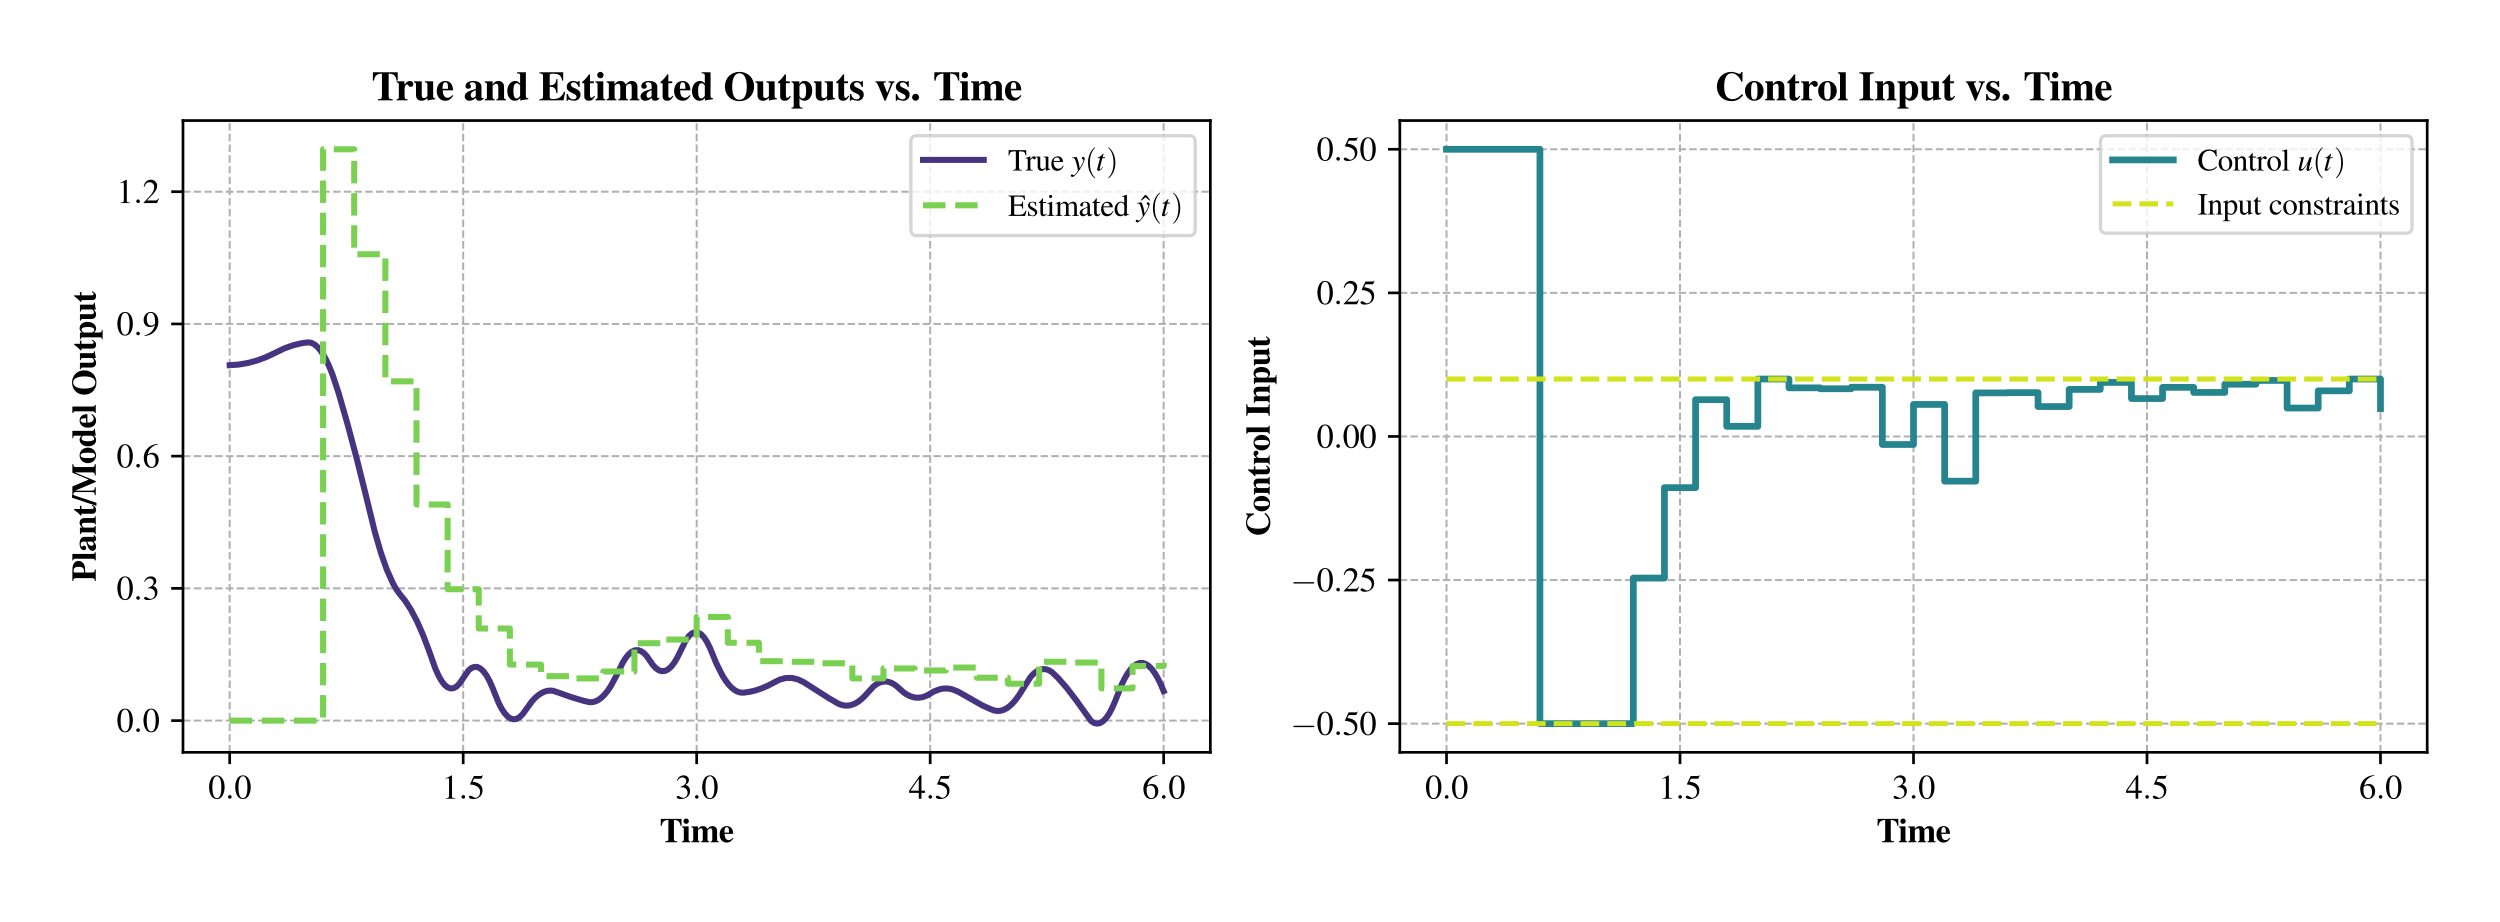 <?xml version="1.0" encoding="utf-8" standalone="no"?>
<!DOCTYPE svg PUBLIC "-//W3C//DTD SVG 1.1//EN"
  "http://www.w3.org/Graphics/SVG/1.1/DTD/svg11.dtd">
<svg xmlns:xlink="http://www.w3.org/1999/xlink" width="741.6pt" height="273.6pt" viewBox="0 0 741.6 273.6" xmlns="http://www.w3.org/2000/svg" version="1.1">
 <defs>
  <style type="text/css">*{stroke-linejoin: round; stroke-linecap: butt}</style>
 </defs>
 <g id="figure_1">
  <g id="patch_1">
   <path d="M 0 273.6 
L 741.6 273.6 
L 741.6 -0 
L 0 -0 
z
" style="fill: #ffffff"/>
  </g>
  <g id="axes_1">
   <g id="patch_2">
    <path d="M 54.283 223.177 
L 359.039 223.177 
L 359.039 35.765 
L 54.283 35.765 
z
" style="fill: #ffffff"/>
   </g>
   <g id="matplotlib.axis_1">
    <g id="xtick_1">
     <g id="line2d_1">
      <path d="M 68.136 223.177 
L 68.136 35.765 
" clip-path="url(#p9d23802b32)" style="fill: none; stroke-dasharray: 2.22,0.96; stroke-dashoffset: 0; stroke: #b0b0b0; stroke-width: 0.6"/>
     </g>
     <g id="line2d_2">
      <defs>
       <path id="mc3532e1988" d="M 0 0 
L 0 3.5 
" style="stroke: #000000; stroke-width: 0.8"/>
      </defs>
      <g>
       <use xlink:href="#mc3532e1988" x="68.136" y="223.177" style="stroke: #000000; stroke-width: 0.8"/>
      </g>
     </g>
     <g id="text_1">
      <!-- $\mathdefault{0.0}$ -->
      <g transform="translate(61.775 236.932) scale(0.1 -0.1)">
       <defs>
        <path id="NimbusRomNo9L-Regu-30" d="M 1626 4352 
C 1274 4352 1005 4243 768 4019 
C 397 3661 154 2924 154 2176 
C 154 1478 365 729 666 371 
C 902 89 1229 -64 1600 -64 
C 1926 -64 2202 44 2432 268 
C 2803 620 3046 1363 3046 2137 
C 3046 3449 2464 4352 1626 4352 
z
M 1606 4185 
C 2144 4185 2432 3462 2432 2124 
C 2432 787 2150 102 1600 102 
C 1050 102 768 787 768 2118 
C 768 3475 1056 4185 1606 4185 
z
" transform="scale(0.016)"/>
        <path id="CMMI10-3a" d="M 1229 339 
C 1229 524 1075 678 890 678 
C 704 678 550 524 550 339 
C 550 153 704 0 890 0 
C 1075 0 1229 153 1229 339 
z
" transform="scale(0.016)"/>
       </defs>
       <use xlink:href="#NimbusRomNo9L-Regu-30" transform="scale(0.996)"/>
       <use xlink:href="#CMMI10-3a" transform="translate(49.813 0) scale(0.996)"/>
       <use xlink:href="#NimbusRomNo9L-Regu-30" transform="translate(77.409 0) scale(0.996)"/>
      </g>
     </g>
    </g>
    <g id="xtick_2">
     <g id="line2d_3">
      <path d="M 137.399 223.177 
L 137.399 35.765 
" clip-path="url(#p9d23802b32)" style="fill: none; stroke-dasharray: 2.22,0.96; stroke-dashoffset: 0; stroke: #b0b0b0; stroke-width: 0.6"/>
     </g>
     <g id="line2d_4">
      <g>
       <use xlink:href="#mc3532e1988" x="137.399" y="223.177" style="stroke: #000000; stroke-width: 0.8"/>
      </g>
     </g>
     <g id="text_2">
      <!-- $\mathdefault{1.5}$ -->
      <g transform="translate(131.037 236.932) scale(0.1 -0.1)">
       <defs>
        <path id="NimbusRomNo9L-Regu-31" d="M 1862 4352 
L 710 3776 
L 710 3686 
C 787 3718 858 3743 883 3756 
C 998 3801 1107 3826 1171 3826 
C 1306 3826 1363 3731 1363 3525 
L 1363 599 
C 1363 386 1312 238 1210 179 
C 1114 121 1024 102 755 96 
L 755 0 
L 2522 0 
L 2522 96 
C 2016 102 1914 167 1914 477 
L 1914 4339 
L 1862 4352 
z
" transform="scale(0.016)"/>
        <path id="NimbusRomNo9L-Regu-35" d="M 1158 3718 
L 2413 3718 
C 2515 3718 2541 3731 2560 3775 
L 2803 4345 
L 2746 4390 
C 2650 4256 2586 4224 2451 4224 
L 1114 4224 
L 416 2717 
C 410 2705 410 2698 410 2686 
C 410 2654 435 2635 486 2635 
C 691 2635 947 2591 1210 2508 
C 1946 2274 2285 1882 2285 1255 
C 2285 647 1894 172 1395 172 
C 1267 172 1158 217 966 356 
C 762 502 614 565 480 565 
C 294 565 205 489 205 331 
C 205 89 506 -64 986 -64 
C 1523 -64 1984 108 2304 432 
C 2598 717 2733 1078 2733 1559 
C 2733 2015 2611 2306 2291 2622 
C 2010 2901 1645 3047 890 3180 
L 1158 3718 
z
" transform="scale(0.016)"/>
       </defs>
       <use xlink:href="#NimbusRomNo9L-Regu-31" transform="scale(0.996)"/>
       <use xlink:href="#CMMI10-3a" transform="translate(49.813 0) scale(0.996)"/>
       <use xlink:href="#NimbusRomNo9L-Regu-35" transform="translate(77.409 0) scale(0.996)"/>
      </g>
     </g>
    </g>
    <g id="xtick_3">
     <g id="line2d_5">
      <path d="M 206.661 223.177 
L 206.661 35.765 
" clip-path="url(#p9d23802b32)" style="fill: none; stroke-dasharray: 2.22,0.96; stroke-dashoffset: 0; stroke: #b0b0b0; stroke-width: 0.6"/>
     </g>
     <g id="line2d_6">
      <g>
       <use xlink:href="#mc3532e1988" x="206.661" y="223.177" style="stroke: #000000; stroke-width: 0.8"/>
      </g>
     </g>
     <g id="text_3">
      <!-- $\mathdefault{3.0}$ -->
      <g transform="translate(200.3 236.932) scale(0.1 -0.1)">
       <defs>
        <path id="NimbusRomNo9L-Regu-33" d="M 979 2137 
C 1357 2137 1504 2124 1658 2067 
C 2054 1926 2304 1561 2304 1120 
C 2304 582 1939 166 1466 166 
C 1293 166 1165 211 928 364 
C 736 480 627 524 518 524 
C 371 524 275 435 275 300 
C 275 76 550 -64 998 -64 
C 1491 -64 1997 102 2298 364 
C 2598 627 2765 998 2765 1427 
C 2765 1753 2662 2054 2477 2252 
C 2349 2393 2227 2470 1946 2592 
C 2387 2892 2547 3129 2547 3475 
C 2547 3993 2138 4352 1549 4352 
C 1229 4352 947 4243 717 4038 
C 525 3865 429 3699 288 3315 
L 384 3289 
C 646 3757 934 3967 1338 3967 
C 1754 3967 2042 3686 2042 3283 
C 2042 3052 1946 2822 1786 2662 
C 1594 2470 1414 2374 979 2220 
L 979 2137 
z
" transform="scale(0.016)"/>
       </defs>
       <use xlink:href="#NimbusRomNo9L-Regu-33" transform="scale(0.996)"/>
       <use xlink:href="#CMMI10-3a" transform="translate(49.813 0) scale(0.996)"/>
       <use xlink:href="#NimbusRomNo9L-Regu-30" transform="translate(77.409 0) scale(0.996)"/>
      </g>
     </g>
    </g>
    <g id="xtick_4">
     <g id="line2d_7">
      <path d="M 275.924 223.177 
L 275.924 35.765 
" clip-path="url(#p9d23802b32)" style="fill: none; stroke-dasharray: 2.22,0.96; stroke-dashoffset: 0; stroke: #b0b0b0; stroke-width: 0.6"/>
     </g>
     <g id="line2d_8">
      <g>
       <use xlink:href="#mc3532e1988" x="275.924" y="223.177" style="stroke: #000000; stroke-width: 0.8"/>
      </g>
     </g>
     <g id="text_4">
      <!-- $\mathdefault{4.5}$ -->
      <g transform="translate(269.563 236.932) scale(0.1 -0.1)">
       <defs>
        <path id="NimbusRomNo9L-Regu-34" d="M 3021 1497 
L 2368 1497 
L 2368 4352 
L 2086 4352 
L 77 1497 
L 77 1088 
L 1875 1088 
L 1875 0 
L 2368 0 
L 2368 1088 
L 3021 1088 
L 3021 1497 
z
M 1869 1497 
L 333 1497 
L 1869 3697 
L 1869 1497 
z
" transform="scale(0.016)"/>
       </defs>
       <use xlink:href="#NimbusRomNo9L-Regu-34" transform="scale(0.996)"/>
       <use xlink:href="#CMMI10-3a" transform="translate(49.813 0) scale(0.996)"/>
       <use xlink:href="#NimbusRomNo9L-Regu-35" transform="translate(77.409 0) scale(0.996)"/>
      </g>
     </g>
    </g>
    <g id="xtick_5">
     <g id="line2d_9">
      <path d="M 345.186 223.177 
L 345.186 35.765 
" clip-path="url(#p9d23802b32)" style="fill: none; stroke-dasharray: 2.22,0.96; stroke-dashoffset: 0; stroke: #b0b0b0; stroke-width: 0.6"/>
     </g>
     <g id="line2d_10">
      <g>
       <use xlink:href="#mc3532e1988" x="345.186" y="223.177" style="stroke: #000000; stroke-width: 0.8"/>
      </g>
     </g>
     <g id="text_5">
      <!-- $\mathdefault{6.0}$ -->
      <g transform="translate(338.825 236.932) scale(0.1 -0.1)">
       <defs>
        <path id="NimbusRomNo9L-Regu-36" d="M 2854 4390 
C 2125 4326 1754 4204 1286 3878 
C 595 3385 218 2655 218 1801 
C 218 1248 390 688 666 369 
C 909 89 1254 -64 1651 -64 
C 2445 -64 2995 541 2995 1420 
C 2995 2234 2528 2752 1792 2752 
C 1510 2752 1376 2707 973 2463 
C 1146 3430 1862 4121 2867 4288 
L 2854 4390 
z
M 1549 2457 
C 2099 2457 2419 1999 2419 1203 
C 2419 503 2170 115 1722 115 
C 1158 115 813 713 813 1700 
C 813 2024 864 2203 992 2298 
C 1126 2400 1325 2457 1549 2457 
z
" transform="scale(0.016)"/>
       </defs>
       <use xlink:href="#NimbusRomNo9L-Regu-36" transform="scale(0.996)"/>
       <use xlink:href="#CMMI10-3a" transform="translate(49.813 0) scale(0.996)"/>
       <use xlink:href="#NimbusRomNo9L-Regu-30" transform="translate(77.409 0) scale(0.996)"/>
      </g>
     </g>
    </g>
    <g id="text_6">
     <!-- \textbf{Time} -->
     <g transform="translate(195.682 249.843) scale(0.1 -0.1)">
      <defs>
       <path id="NimbusRomNo9L-Medi-54" d="M 1619 752 
C 1619 275 1549 205 998 160 
L 998 0 
L 3283 0 
L 3283 160 
C 2726 198 2656 263 2656 752 
L 2656 4146 
C 3443 4120 3776 3824 3885 3058 
L 4070 3058 
L 4058 4352 
L 218 4352 
L 198 3058 
L 384 3058 
C 493 3824 826 4120 1619 4146 
L 1619 752 
z
" transform="scale(0.016)"/>
       <path id="NimbusRomNo9L-Medi-69" d="M 1331 2944 
L 102 2944 
L 102 2790 
C 384 2733 442 2675 442 2413 
L 442 536 
C 442 274 397 223 102 153 
L 102 0 
L 1632 0 
L 1632 153 
C 1408 185 1331 274 1331 517 
L 1331 2944 
z
M 883 4416 
C 608 4416 384 4191 384 3923 
C 384 3635 595 3423 877 3423 
C 1158 3423 1376 3635 1376 3916 
C 1376 4191 1158 4416 883 4416 
z
" transform="scale(0.016)"/>
       <path id="NimbusRomNo9L-Medi-6d" d="M 1325 2944 
L 102 2944 
L 102 2790 
C 384 2752 454 2675 454 2413 
L 454 536 
C 454 274 384 204 102 153 
L 102 0 
L 1638 0 
L 1638 153 
C 1414 185 1344 274 1344 517 
L 1344 2222 
C 1344 2260 1446 2381 1530 2445 
C 1664 2534 1773 2579 1882 2579 
C 2131 2579 2227 2433 2227 2052 
L 2227 515 
C 2227 255 2157 172 1920 153 
L 1920 0 
L 3418 0 
L 3418 153 
C 3194 179 3117 274 3117 515 
L 3117 2210 
C 3117 2242 3219 2363 3302 2426 
C 3443 2534 3552 2579 3661 2579 
C 3904 2579 4000 2426 4000 2052 
L 4000 515 
C 4000 248 3930 172 3686 153 
L 3686 0 
L 5210 0 
L 5210 153 
C 4960 166 4890 242 4890 515 
L 4890 2109 
C 4890 2655 4550 3008 4026 3008 
C 3661 3008 3418 2860 3085 2452 
C 2893 2854 2669 3008 2266 3008 
C 1862 3008 1568 2835 1325 2452 
L 1325 2944 
z
" transform="scale(0.016)"/>
       <path id="NimbusRomNo9L-Medi-65" d="M 2573 811 
C 2317 508 2118 396 1843 396 
C 1594 396 1408 508 1274 725 
C 1158 923 1107 1127 1082 1555 
L 2694 1555 
C 2656 2090 2560 2389 2355 2631 
C 2144 2879 1850 3008 1498 3008 
C 698 3008 160 2377 160 1449 
C 160 545 685 -64 1478 -64 
C 1997 -64 2310 140 2726 725 
L 2573 811 
z
M 1050 1792 
C 1069 2555 1184 2809 1498 2809 
C 1677 2809 1798 2707 1850 2510 
C 1882 2389 1894 2211 1907 1887 
L 1907 1792 
L 1050 1792 
z
" transform="scale(0.016)"/>
      </defs>
      <use xlink:href="#NimbusRomNo9L-Medi-54" transform="scale(0.996)"/>
      <use xlink:href="#NimbusRomNo9L-Medi-69" transform="translate(64.657 0) scale(0.996)"/>
      <use xlink:href="#NimbusRomNo9L-Medi-6d" transform="translate(92.353 0) scale(0.996)"/>
      <use xlink:href="#NimbusRomNo9L-Medi-65" transform="translate(175.341 0) scale(0.996)"/>
     </g>
    </g>
   </g>
   <g id="matplotlib.axis_2">
    <g id="ytick_1">
     <g id="line2d_11">
      <path d="M 54.283 213.76 
L 359.039 213.76 
" clip-path="url(#p9d23802b32)" style="fill: none; stroke-dasharray: 2.22,0.96; stroke-dashoffset: 0; stroke: #b0b0b0; stroke-width: 0.6"/>
     </g>
     <g id="line2d_12">
      <defs>
       <path id="mdc3502e09d" d="M 0 0 
L -3.5 0 
" style="stroke: #000000; stroke-width: 0.8"/>
      </defs>
      <g>
       <use xlink:href="#mdc3502e09d" x="54.283" y="213.76" style="stroke: #000000; stroke-width: 0.8"/>
      </g>
     </g>
     <g id="text_7">
      <!-- $\mathdefault{0.0}$ -->
      <g transform="translate(34.561 217.137) scale(0.1 -0.1)">
       <use xlink:href="#NimbusRomNo9L-Regu-30" transform="scale(0.996)"/>
       <use xlink:href="#CMMI10-3a" transform="translate(49.813 0) scale(0.996)"/>
       <use xlink:href="#NimbusRomNo9L-Regu-30" transform="translate(77.409 0) scale(0.996)"/>
      </g>
     </g>
    </g>
    <g id="ytick_2">
     <g id="line2d_13">
      <path d="M 54.283 174.536 
L 359.039 174.536 
" clip-path="url(#p9d23802b32)" style="fill: none; stroke-dasharray: 2.22,0.96; stroke-dashoffset: 0; stroke: #b0b0b0; stroke-width: 0.6"/>
     </g>
     <g id="line2d_14">
      <g>
       <use xlink:href="#mdc3502e09d" x="54.283" y="174.536" style="stroke: #000000; stroke-width: 0.8"/>
      </g>
     </g>
     <g id="text_8">
      <!-- $\mathdefault{0.3}$ -->
      <g transform="translate(34.561 177.913) scale(0.1 -0.1)">
       <use xlink:href="#NimbusRomNo9L-Regu-30" transform="scale(0.996)"/>
       <use xlink:href="#CMMI10-3a" transform="translate(49.813 0) scale(0.996)"/>
       <use xlink:href="#NimbusRomNo9L-Regu-33" transform="translate(77.409 0) scale(0.996)"/>
      </g>
     </g>
    </g>
    <g id="ytick_3">
     <g id="line2d_15">
      <path d="M 54.283 135.311 
L 359.039 135.311 
" clip-path="url(#p9d23802b32)" style="fill: none; stroke-dasharray: 2.22,0.96; stroke-dashoffset: 0; stroke: #b0b0b0; stroke-width: 0.6"/>
     </g>
     <g id="line2d_16">
      <g>
       <use xlink:href="#mdc3502e09d" x="54.283" y="135.311" style="stroke: #000000; stroke-width: 0.8"/>
      </g>
     </g>
     <g id="text_9">
      <!-- $\mathdefault{0.6}$ -->
      <g transform="translate(34.561 138.689) scale(0.1 -0.1)">
       <use xlink:href="#NimbusRomNo9L-Regu-30" transform="scale(0.996)"/>
       <use xlink:href="#CMMI10-3a" transform="translate(49.813 0) scale(0.996)"/>
       <use xlink:href="#NimbusRomNo9L-Regu-36" transform="translate(77.409 0) scale(0.996)"/>
      </g>
     </g>
    </g>
    <g id="ytick_4">
     <g id="line2d_17">
      <path d="M 54.283 96.087 
L 359.039 96.087 
" clip-path="url(#p9d23802b32)" style="fill: none; stroke-dasharray: 2.22,0.96; stroke-dashoffset: 0; stroke: #b0b0b0; stroke-width: 0.6"/>
     </g>
     <g id="line2d_18">
      <g>
       <use xlink:href="#mdc3502e09d" x="54.283" y="96.087" style="stroke: #000000; stroke-width: 0.8"/>
      </g>
     </g>
     <g id="text_10">
      <!-- $\mathdefault{0.9}$ -->
      <g transform="translate(34.561 99.464) scale(0.1 -0.1)">
       <defs>
        <path id="NimbusRomNo9L-Regu-39" d="M 378 -122 
C 1094 -39 1446 83 1882 396 
C 2547 883 2938 1676 2938 2542 
C 2938 3601 2349 4352 1523 4352 
C 762 4352 192 3704 192 2837 
C 192 2055 653 1536 1344 1536 
C 1696 1536 1965 1638 2304 1901 
C 2042 857 1331 172 358 6 
L 378 -122 
z
M 2317 2292 
C 2317 2164 2291 2106 2221 2048 
C 2042 1894 1805 1811 1574 1811 
C 1088 1811 781 2292 781 3056 
C 781 3421 883 3806 1018 3973 
C 1126 4102 1286 4172 1472 4172 
C 2029 4172 2317 3620 2317 2542 
L 2317 2292 
z
" transform="scale(0.016)"/>
       </defs>
       <use xlink:href="#NimbusRomNo9L-Regu-30" transform="scale(0.996)"/>
       <use xlink:href="#CMMI10-3a" transform="translate(49.813 0) scale(0.996)"/>
       <use xlink:href="#NimbusRomNo9L-Regu-39" transform="translate(77.409 0) scale(0.996)"/>
      </g>
     </g>
    </g>
    <g id="ytick_5">
     <g id="line2d_19">
      <path d="M 54.283 56.863 
L 359.039 56.863 
" clip-path="url(#p9d23802b32)" style="fill: none; stroke-dasharray: 2.22,0.96; stroke-dashoffset: 0; stroke: #b0b0b0; stroke-width: 0.6"/>
     </g>
     <g id="line2d_20">
      <g>
       <use xlink:href="#mdc3502e09d" x="54.283" y="56.863" style="stroke: #000000; stroke-width: 0.8"/>
      </g>
     </g>
     <g id="text_11">
      <!-- $\mathdefault{1.2}$ -->
      <g transform="translate(34.561 60.24) scale(0.1 -0.1)">
       <defs>
        <path id="NimbusRomNo9L-Regu-32" d="M 3040 879 
L 2957 912 
C 2720 544 2637 486 2349 486 
L 819 486 
L 1894 1621 
C 2464 2221 2714 2711 2714 3214 
C 2714 3858 2195 4352 1530 4352 
C 1178 4352 845 4211 608 3955 
C 403 3736 307 3530 198 3072 
L 333 3039 
C 589 3671 819 3878 1261 3878 
C 1798 3878 2163 3510 2163 2969 
C 2163 2466 1869 1866 1331 1292 
L 192 76 
L 192 0 
L 2688 0 
L 3040 879 
z
" transform="scale(0.016)"/>
       </defs>
       <use xlink:href="#NimbusRomNo9L-Regu-31" transform="scale(0.996)"/>
       <use xlink:href="#CMMI10-3a" transform="translate(49.813 0) scale(0.996)"/>
       <use xlink:href="#NimbusRomNo9L-Regu-32" transform="translate(77.409 0) scale(0.996)"/>
      </g>
     </g>
    </g>
    <g id="text_12">
     <!-- \textbf{Plant/Model Output} -->
     <g transform="translate(28.404 172.509) rotate(-90) scale(0.1 -0.1)">
      <defs>
       <path id="NimbusRomNo9L-Medi-50" d="M 1677 1964 
C 2541 1971 2758 1990 3040 2105 
C 3558 2303 3840 2694 3840 3187 
C 3840 3929 3232 4352 2163 4352 
L 102 4352 
L 102 4191 
C 550 4153 640 4050 640 3599 
L 640 752 
C 640 353 557 224 256 185 
C 237 185 173 172 102 160 
L 102 0 
L 2240 0 
L 2240 160 
C 1734 224 1677 282 1677 752 
L 1677 1964 
z
M 1677 3903 
C 1677 4051 1786 4127 1997 4127 
C 2528 4127 2739 3846 2739 3155 
C 2739 2751 2662 2508 2496 2361 
C 2342 2233 2131 2188 1677 2188 
L 1677 3903 
z
" transform="scale(0.016)"/>
       <path id="NimbusRomNo9L-Medi-6c" d="M 1318 4352 
L 102 4352 
L 102 4198 
C 326 4178 429 4062 429 3824 
L 429 540 
C 429 301 320 172 102 153 
L 102 0 
L 1632 0 
L 1632 153 
C 1421 160 1318 282 1318 540 
L 1318 4352 
z
" transform="scale(0.016)"/>
       <path id="NimbusRomNo9L-Medi-61" d="M 3027 429 
L 2963 366 
C 2944 347 2925 341 2893 341 
C 2803 341 2758 397 2758 498 
L 2758 2141 
C 2758 2670 2272 3008 1491 3008 
C 768 3008 282 2683 282 2211 
C 282 1953 435 1795 698 1795 
C 954 1795 1133 1946 1133 2160 
C 1133 2249 1094 2330 1018 2431 
C 960 2494 941 2532 941 2570 
C 941 2702 1120 2803 1344 2803 
C 1715 2803 1882 2633 1882 2249 
L 1882 1789 
C 1120 1562 806 1436 570 1279 
C 294 1090 160 876 160 605 
C 160 221 461 -64 870 -64 
C 1235 -64 1530 64 1882 378 
C 1952 57 2093 -64 2406 -64 
C 2682 -64 2880 38 3123 296 
L 3027 429 
z
M 1875 655 
C 1702 460 1574 385 1421 385 
C 1229 385 1094 555 1094 807 
C 1094 1172 1363 1436 1875 1568 
L 1875 655 
z
" transform="scale(0.016)"/>
       <path id="NimbusRomNo9L-Medi-6e" d="M 1357 2944 
L 134 2944 
L 134 2790 
C 416 2745 474 2681 474 2413 
L 474 536 
C 474 268 422 211 134 153 
L 134 0 
L 1677 0 
L 1677 153 
C 1440 185 1363 281 1363 517 
L 1363 2222 
C 1363 2247 1408 2311 1472 2369 
C 1613 2502 1766 2579 1914 2579 
C 2138 2579 2246 2407 2246 2052 
L 2246 515 
C 2246 280 2163 179 1946 153 
L 1946 0 
L 3450 0 
L 3450 153 
C 3200 172 3136 248 3136 515 
L 3136 2109 
C 3136 2655 2797 3008 2272 3008 
C 1888 3008 1594 2828 1357 2452 
L 1357 2944 
z
" transform="scale(0.016)"/>
       <path id="NimbusRomNo9L-Medi-74" d="M 1952 2944 
L 1350 2944 
L 1350 4025 
L 1190 4025 
C 800 3475 544 3187 128 2835 
L 128 2662 
L 461 2662 
L 461 606 
C 461 192 736 -64 1178 -64 
C 1606 -64 1862 128 2125 650 
L 1965 720 
C 1837 479 1734 390 1600 390 
C 1421 390 1350 498 1350 752 
L 1350 2662 
L 1952 2662 
L 1952 2944 
z
" transform="scale(0.016)"/>
       <path id="NimbusRomNo9L-Medi-2f" d="M 1933 4416 
L 1357 4416 
L -154 -128 
L 422 -128 
L 1933 4416 
z
" transform="scale(0.016)"/>
       <path id="NimbusRomNo9L-Medi-4d" d="M 4339 3921 
L 4339 643 
C 4339 282 4250 205 3770 160 
L 3770 0 
L 5894 0 
L 5894 160 
C 5395 224 5331 295 5331 752 
L 5331 3599 
C 5331 4062 5427 4159 5894 4191 
L 5894 4352 
L 4282 4352 
L 3002 1312 
L 1722 4352 
L 102 4352 
L 102 4191 
C 570 4153 672 4069 672 3734 
L 672 675 
C 672 288 589 211 90 160 
L 90 0 
L 1587 0 
L 1587 160 
C 1062 198 941 321 941 797 
L 941 3824 
L 2554 0 
L 2726 0 
L 4339 3921 
z
" transform="scale(0.016)"/>
       <path id="NimbusRomNo9L-Medi-6f" d="M 1606 3008 
C 794 3008 160 2343 160 1487 
C 160 587 768 -64 1606 -64 
C 2432 -64 3046 593 3046 1468 
C 3046 2350 2432 3008 1606 3008 
z
M 1613 2809 
C 1984 2809 2106 2463 2106 1431 
C 2106 461 1978 134 1606 134 
C 1229 134 1101 455 1101 1374 
C 1101 2482 1216 2809 1613 2809 
z
" transform="scale(0.016)"/>
       <path id="NimbusRomNo9L-Medi-64" d="M 2170 -39 
C 2464 44 2624 76 3021 121 
L 3418 172 
L 3418 320 
C 3123 338 3040 419 3040 681 
L 3040 4352 
L 1664 4352 
L 1664 4198 
C 2093 4165 2150 4118 2150 3812 
L 2150 2612 
C 1875 2905 1683 3008 1389 3008 
C 685 3008 160 2331 160 1428 
C 160 564 646 -64 1318 -64 
C 1658 -64 1869 38 2170 357 
L 2170 -39 
z
M 2150 734 
C 2150 696 2086 589 2010 507 
C 1882 363 1747 294 1606 294 
C 1267 294 1107 671 1107 1468 
C 1107 2278 1280 2649 1651 2649 
C 1862 2649 2061 2498 2150 2260 
L 2150 734 
z
" transform="scale(0.016)"/>
       <path id="NimbusRomNo9L-Medi-4f" d="M 2515 4416 
C 1178 4416 224 3469 224 2137 
C 224 812 1165 -128 2490 -128 
C 3814 -128 4755 819 4755 2144 
C 4755 3449 3802 4416 2515 4416 
z
M 2509 4204 
C 3213 4204 3622 3430 3622 2099 
C 3622 787 3226 83 2490 83 
C 1754 83 1357 787 1357 2080 
C 1357 3462 1760 4204 2509 4204 
z
" transform="scale(0.016)"/>
       <path id="NimbusRomNo9L-Medi-75" d="M 2195 -39 
C 2470 57 2624 83 3040 127 
L 3437 172 
L 3437 320 
C 3155 332 3078 414 3078 683 
L 3078 2944 
L 1792 2944 
L 1792 2790 
C 2112 2765 2189 2690 2189 2420 
L 2189 646 
C 1978 421 1843 352 1664 352 
C 1402 352 1306 478 1306 800 
L 1306 2944 
L 102 2944 
L 102 2790 
C 365 2739 416 2683 416 2417 
L 416 825 
C 416 268 736 -64 1267 -64 
C 1600 -64 1824 38 2195 358 
L 2195 -39 
z
" transform="scale(0.016)"/>
       <path id="NimbusRomNo9L-Medi-70" d="M 1357 2944 
L 134 2944 
L 134 2790 
C 416 2745 480 2681 480 2413 
L 480 -783 
C 480 -1044 429 -1101 122 -1152 
L 122 -1280 
L 1869 -1280 
L 1869 -1152 
C 1478 -1133 1370 -1006 1370 -580 
L 1370 319 
C 1677 19 1843 -64 2125 -64 
C 2842 -64 3354 596 3354 1528 
C 3354 2403 2874 3008 2163 3008 
C 1786 3008 1555 2860 1357 2491 
L 1357 2944 
z
M 1370 2202 
C 1370 2246 1427 2347 1504 2428 
C 1632 2567 1779 2643 1920 2643 
C 2253 2643 2406 2265 2406 1440 
C 2406 659 2227 288 1862 288 
C 1651 288 1466 432 1370 672 
L 1370 2202 
z
" transform="scale(0.016)"/>
      </defs>
      <use xlink:href="#NimbusRomNo9L-Medi-50" transform="scale(0.996)"/>
      <use xlink:href="#NimbusRomNo9L-Medi-6c" transform="translate(60.872 0) scale(0.996)"/>
      <use xlink:href="#NimbusRomNo9L-Medi-61" transform="translate(88.567 0) scale(0.996)"/>
      <use xlink:href="#NimbusRomNo9L-Medi-6e" transform="translate(138.38 0) scale(0.996)"/>
      <use xlink:href="#NimbusRomNo9L-Medi-74" transform="translate(193.772 0) scale(0.996)"/>
      <use xlink:href="#NimbusRomNo9L-Medi-2f" transform="translate(226.947 0) scale(0.996)"/>
      <use xlink:href="#NimbusRomNo9L-Medi-4d" transform="translate(254.642 0) scale(0.996)"/>
      <use xlink:href="#NimbusRomNo9L-Medi-6f" transform="translate(348.689 0) scale(0.996)"/>
      <use xlink:href="#NimbusRomNo9L-Medi-64" transform="translate(398.502 0) scale(0.996)"/>
      <use xlink:href="#NimbusRomNo9L-Medi-65" transform="translate(453.894 0) scale(0.996)"/>
      <use xlink:href="#NimbusRomNo9L-Medi-6c" transform="translate(498.127 0) scale(0.996)"/>
      <use xlink:href="#NimbusRomNo9L-Medi-4f" transform="translate(550.729 0) scale(0.996)"/>
      <use xlink:href="#NimbusRomNo9L-Medi-75" transform="translate(628.237 0) scale(0.996)"/>
      <use xlink:href="#NimbusRomNo9L-Medi-74" transform="translate(683.629 0) scale(0.996)"/>
      <use xlink:href="#NimbusRomNo9L-Medi-70" transform="translate(716.804 0) scale(0.996)"/>
      <use xlink:href="#NimbusRomNo9L-Medi-75" transform="translate(772.196 0) scale(0.996)"/>
      <use xlink:href="#NimbusRomNo9L-Medi-74" transform="translate(827.588 0) scale(0.996)"/>
     </g>
    </g>
   </g>
   <g id="line2d_21">
    <path d="M 68.136 108.332 
L 70.826 108.141 
L 73.516 107.682 
L 76.205 106.954 
L 78.895 105.957 
L 81.585 104.691 
L 84.275 103.378 
L 86.965 102.404 
L 89.654 101.776 
L 91.448 101.557 
L 92.344 101.698 
L 93.241 102.139 
L 94.137 102.881 
L 95.034 103.923 
L 95.931 105.265 
L 96.827 106.908 
L 97.724 108.851 
L 98.62 111.095 
L 100.414 116.484 
L 103.103 125.854 
L 105.793 135.931 
L 108.483 146.715 
L 111.173 157.727 
L 112.966 163.917 
L 114.759 169.014 
L 116.553 173.019 
L 117.449 174.612 
L 118.346 175.932 
L 120.139 178.15 
L 121.932 180.926 
L 123.725 184.352 
L 125.519 188.429 
L 127.312 193.157 
L 129.105 198.215 
L 130.002 200.249 
L 130.898 201.865 
L 131.795 203.065 
L 132.691 203.847 
L 133.588 204.211 
L 134.485 204.159 
L 135.381 203.689 
L 136.278 202.801 
L 138.968 198.879 
L 139.864 198.15 
L 140.761 197.816 
L 141.657 197.876 
L 142.554 198.332 
L 143.451 199.182 
L 144.347 200.428 
L 145.244 202.068 
L 146.14 204.103 
L 147.934 208.548 
L 148.83 210.265 
L 149.727 211.607 
L 150.623 212.573 
L 151.52 213.163 
L 152.417 213.377 
L 153.313 213.215 
L 154.21 212.678 
L 155.106 211.765 
L 157.796 208.039 
L 158.693 207.076 
L 159.589 206.286 
L 160.486 205.668 
L 161.383 205.223 
L 162.279 204.951 
L 163.176 204.851 
L 164.073 204.924 
L 165.866 205.52 
L 169.452 206.799 
L 173.039 207.866 
L 174.832 208.29 
L 175.728 208.281 
L 176.625 208.055 
L 177.522 207.61 
L 178.418 206.946 
L 179.315 206.065 
L 180.211 204.964 
L 181.108 203.646 
L 182.901 200.353 
L 184.694 196.622 
L 185.591 195.188 
L 186.488 194.093 
L 187.384 193.338 
L 188.281 192.922 
L 189.177 192.846 
L 190.074 193.109 
L 190.971 193.712 
L 191.867 194.655 
L 193.66 197.248 
L 194.557 198.213 
L 195.454 198.829 
L 196.35 199.098 
L 197.247 199.018 
L 198.143 198.591 
L 199.04 197.816 
L 199.937 196.693 
L 200.833 195.222 
L 203.523 189.784 
L 204.42 188.599 
L 205.316 187.846 
L 206.213 187.525 
L 207.109 187.637 
L 208.006 188.18 
L 208.903 189.156 
L 209.799 190.564 
L 210.696 192.404 
L 212.489 196.774 
L 214.282 200.347 
L 215.179 201.782 
L 216.076 202.982 
L 216.972 203.948 
L 217.869 204.679 
L 218.765 205.177 
L 219.662 205.439 
L 220.559 205.468 
L 222.352 205.221 
L 224.145 204.798 
L 225.938 204.198 
L 227.731 203.423 
L 231.318 201.58 
L 233.111 201.124 
L 234.904 201.109 
L 236.697 201.535 
L 238.491 202.401 
L 245.663 206.98 
L 248.353 208.563 
L 249.25 208.976 
L 250.146 209.23 
L 251.043 209.324 
L 251.94 209.26 
L 252.836 209.036 
L 253.733 208.654 
L 254.629 208.112 
L 255.526 207.411 
L 256.423 206.551 
L 259.112 203.623 
L 260.009 202.961 
L 260.906 202.495 
L 261.802 202.224 
L 262.699 202.15 
L 263.595 202.272 
L 264.492 202.589 
L 265.389 203.103 
L 266.285 203.812 
L 268.079 205.41 
L 268.975 206.01 
L 269.872 206.465 
L 270.768 206.776 
L 271.665 206.942 
L 272.562 206.964 
L 273.458 206.842 
L 274.355 206.575 
L 275.251 206.163 
L 277.045 205.11 
L 278.838 204.44 
L 279.734 204.276 
L 280.631 204.227 
L 281.528 204.292 
L 282.424 204.471 
L 284.217 205.171 
L 291.39 209.254 
L 294.08 210.452 
L 294.977 210.771 
L 295.873 210.906 
L 296.77 210.847 
L 297.666 210.593 
L 298.563 210.145 
L 299.46 209.502 
L 300.356 208.665 
L 301.253 207.633 
L 302.149 206.407 
L 305.736 200.775 
L 306.632 199.833 
L 307.529 199.137 
L 308.426 198.687 
L 309.322 198.483 
L 310.219 198.525 
L 311.115 198.814 
L 312.012 199.349 
L 313.805 201.049 
L 316.495 204.117 
L 319.185 207.646 
L 323.668 213.896 
L 324.565 214.466 
L 325.461 214.658 
L 326.358 214.473 
L 327.254 213.91 
L 328.151 212.969 
L 329.048 211.65 
L 329.944 209.953 
L 330.841 207.879 
L 332.634 203.317 
L 333.531 201.444 
L 334.427 199.878 
L 335.324 198.619 
L 336.22 197.666 
L 337.117 197.02 
L 338.014 196.681 
L 338.91 196.649 
L 339.807 196.923 
L 340.703 197.504 
L 341.6 198.392 
L 342.497 199.587 
L 343.393 201.088 
L 344.29 202.896 
L 345.186 205.011 
L 345.186 205.011 
" clip-path="url(#p9d23802b32)" style="fill: none; stroke: #463480; stroke-width: 1.8; stroke-linecap: square"/>
   </g>
   <g id="line2d_22">
    <path d="M 68.136 213.76 
L 77.371 213.76 
L 77.371 213.76 
L 86.606 213.76 
L 86.606 213.76 
L 95.841 213.76 
L 95.841 44.284 
L 105.076 44.284 
L 105.076 75.42 
L 114.311 75.42 
L 114.311 113.136 
L 123.546 113.136 
L 123.546 149.646 
L 132.781 149.646 
L 132.781 174.787 
L 142.016 174.787 
L 142.016 186.437 
L 151.251 186.437 
L 151.251 197.134 
L 160.486 197.134 
L 160.486 200.587 
L 169.721 200.587 
L 169.721 201.243 
L 178.956 201.243 
L 178.956 199.202 
L 188.191 199.202 
L 188.191 190.806 
L 197.426 190.806 
L 197.426 189.73 
L 206.661 189.73 
L 206.661 183.014 
L 215.896 183.014 
L 215.896 190.668 
L 225.131 190.668 
L 225.131 196.121 
L 234.366 196.121 
L 234.366 196.301 
L 243.601 196.301 
L 243.601 196.751 
L 252.836 196.751 
L 252.836 201.244 
L 262.071 201.244 
L 262.071 198.299 
L 271.306 198.299 
L 271.306 198.898 
L 280.541 198.898 
L 280.541 198.035 
L 289.776 198.035 
L 289.776 201.041 
L 299.011 201.041 
L 299.011 202.805 
L 308.246 202.805 
L 308.246 196.304 
L 317.481 196.304 
L 317.481 196.544 
L 326.716 196.544 
L 326.716 204.188 
L 335.951 204.188 
L 335.951 197.554 
L 345.186 197.554 
L 345.186 196.614 
" clip-path="url(#p9d23802b32)" style="fill: none; stroke-dasharray: 6.66,2.88; stroke-dashoffset: 0; stroke: #7ad151; stroke-width: 1.8"/>
   </g>
   <g id="patch_3">
    <path d="M 54.283 223.177 
L 54.283 35.765 
" style="fill: none; stroke: #000000; stroke-width: 0.8; stroke-linejoin: miter; stroke-linecap: square"/>
   </g>
   <g id="patch_4">
    <path d="M 359.039 223.177 
L 359.039 35.765 
" style="fill: none; stroke: #000000; stroke-width: 0.8; stroke-linejoin: miter; stroke-linecap: square"/>
   </g>
   <g id="patch_5">
    <path d="M 54.283 223.177 
L 359.039 223.177 
" style="fill: none; stroke: #000000; stroke-width: 0.8; stroke-linejoin: miter; stroke-linecap: square"/>
   </g>
   <g id="patch_6">
    <path d="M 54.283 35.765 
L 359.039 35.765 
" style="fill: none; stroke: #000000; stroke-width: 0.8; stroke-linejoin: miter; stroke-linecap: square"/>
   </g>
   <g id="text_13">
    <!-- \textbf{True and Estimated Outputs vs. Time} -->
    <g transform="translate(110.208 29.765) scale(0.12 -0.12)">
     <defs>
      <path id="NimbusRomNo9L-Medi-72" d="M 1395 2944 
L 186 2944 
L 186 2790 
C 461 2752 531 2669 531 2413 
L 531 536 
C 531 274 467 204 186 153 
L 186 0 
L 1888 0 
L 1888 153 
C 1498 179 1421 262 1421 658 
L 1421 1864 
C 1421 2196 1600 2471 1811 2471 
C 1862 2471 1920 2426 1990 2324 
C 2112 2152 2208 2094 2374 2094 
C 2611 2094 2778 2273 2778 2522 
C 2778 2796 2560 3008 2259 3008 
C 1939 3008 1696 2835 1395 2406 
L 1395 2944 
z
" transform="scale(0.016)"/>
      <path id="NimbusRomNo9L-Medi-45" d="M 3795 4352 
L 102 4352 
L 102 4191 
C 544 4165 666 4062 666 3734 
L 666 617 
C 666 282 576 211 102 160 
L 102 0 
L 3846 0 
L 4102 1338 
L 3923 1338 
C 3725 906 3597 726 3366 539 
C 3072 301 2720 198 2234 198 
C 1824 198 1702 282 1702 559 
L 1702 2117 
C 2400 2117 2662 1866 2739 1119 
L 2906 1119 
L 2906 3296 
L 2739 3296 
C 2643 2562 2394 2330 1702 2336 
L 1702 3831 
C 1702 4076 1786 4134 2118 4134 
C 3162 4134 3475 3915 3635 3058 
L 3795 3058 
L 3795 4352 
z
" transform="scale(0.016)"/>
      <path id="NimbusRomNo9L-Medi-73" d="M 2176 2079 
L 2176 2995 
L 2035 2995 
C 1997 2899 1958 2867 1882 2867 
C 1843 2867 1779 2879 1677 2911 
C 1466 2982 1318 3008 1178 3008 
C 595 3008 173 2614 173 2085 
C 173 1670 435 1380 1082 1110 
C 1517 921 1696 764 1696 562 
C 1696 317 1504 153 1216 153 
C 768 153 474 436 339 984 
L 160 984 
L 160 -58 
L 320 -58 
C 390 76 429 121 486 121 
C 518 121 570 108 634 83 
C 806 6 1146 -64 1325 -64 
C 1907 -64 2310 329 2310 896 
C 2310 1342 2061 1613 1427 1877 
C 992 2060 813 2217 813 2431 
C 813 2639 992 2796 1235 2796 
C 1402 2796 1574 2727 1715 2595 
C 1850 2469 1920 2356 2016 2079 
L 2176 2079 
z
" transform="scale(0.016)"/>
      <path id="NimbusRomNo9L-Medi-76" d="M 3104 2944 
L 2138 2944 
L 2138 2790 
C 2413 2777 2490 2733 2490 2581 
C 2490 2512 2464 2411 2419 2297 
L 1958 1145 
L 1453 2429 
C 1408 2550 1395 2588 1395 2626 
C 1395 2721 1459 2765 1619 2777 
C 1632 2777 1683 2784 1734 2790 
L 1734 2944 
L 134 2944 
L 134 2790 
C 282 2771 320 2752 358 2695 
C 371 2702 672 2069 774 1810 
L 1542 -64 
L 1709 -64 
L 2733 2442 
C 2854 2721 2906 2771 3104 2790 
L 3104 2944 
z
" transform="scale(0.016)"/>
      <path id="NimbusRomNo9L-Medi-2e" d="M 800 1017 
C 506 1017 262 768 262 480 
C 262 172 493 -64 794 -64 
C 1101 -64 1344 172 1344 467 
C 1344 768 1101 1017 800 1017 
z
" transform="scale(0.016)"/>
     </defs>
     <use xlink:href="#NimbusRomNo9L-Medi-54" transform="scale(0.996)"/>
     <use xlink:href="#NimbusRomNo9L-Medi-72" transform="translate(59.078 0) scale(0.996)"/>
     <use xlink:href="#NimbusRomNo9L-Medi-75" transform="translate(103.311 0) scale(0.996)"/>
     <use xlink:href="#NimbusRomNo9L-Medi-65" transform="translate(158.703 0) scale(0.996)"/>
     <use xlink:href="#NimbusRomNo9L-Medi-61" transform="translate(227.843 0) scale(0.996)"/>
     <use xlink:href="#NimbusRomNo9L-Medi-6e" transform="translate(277.656 0) scale(0.996)"/>
     <use xlink:href="#NimbusRomNo9L-Medi-64" transform="translate(333.048 0) scale(0.996)"/>
     <use xlink:href="#NimbusRomNo9L-Medi-45" transform="translate(413.346 0) scale(0.996)"/>
     <use xlink:href="#NimbusRomNo9L-Medi-73" transform="translate(479.796 0) scale(0.996)"/>
     <use xlink:href="#NimbusRomNo9L-Medi-74" transform="translate(518.55 0) scale(0.996)"/>
     <use xlink:href="#NimbusRomNo9L-Medi-69" transform="translate(551.725 0) scale(0.996)"/>
     <use xlink:href="#NimbusRomNo9L-Medi-6d" transform="translate(579.42 0) scale(0.996)"/>
     <use xlink:href="#NimbusRomNo9L-Medi-61" transform="translate(662.409 0) scale(0.996)"/>
     <use xlink:href="#NimbusRomNo9L-Medi-74" transform="translate(712.222 0) scale(0.996)"/>
     <use xlink:href="#NimbusRomNo9L-Medi-65" transform="translate(745.397 0) scale(0.996)"/>
     <use xlink:href="#NimbusRomNo9L-Medi-64" transform="translate(789.631 0) scale(0.996)"/>
     <use xlink:href="#NimbusRomNo9L-Medi-4f" transform="translate(869.929 0) scale(0.996)"/>
     <use xlink:href="#NimbusRomNo9L-Medi-75" transform="translate(947.438 0) scale(0.996)"/>
     <use xlink:href="#NimbusRomNo9L-Medi-74" transform="translate(1002.829 0) scale(0.996)"/>
     <use xlink:href="#NimbusRomNo9L-Medi-70" transform="translate(1036.004 0) scale(0.996)"/>
     <use xlink:href="#NimbusRomNo9L-Medi-75" transform="translate(1091.396 0) scale(0.996)"/>
     <use xlink:href="#NimbusRomNo9L-Medi-74" transform="translate(1146.788 0) scale(0.996)"/>
     <use xlink:href="#NimbusRomNo9L-Medi-73" transform="translate(1179.963 0) scale(0.996)"/>
     <use xlink:href="#NimbusRomNo9L-Medi-76" transform="translate(1243.623 0) scale(0.996)"/>
     <use xlink:href="#NimbusRomNo9L-Medi-73" transform="translate(1293.437 0) scale(0.996)"/>
     <use xlink:href="#NimbusRomNo9L-Medi-2e" transform="translate(1332.19 0) scale(0.996)"/>
     <use xlink:href="#NimbusRomNo9L-Medi-54" transform="translate(1387.981 0) scale(0.996)"/>
     <use xlink:href="#NimbusRomNo9L-Medi-69" transform="translate(1452.638 0) scale(0.996)"/>
     <use xlink:href="#NimbusRomNo9L-Medi-6d" transform="translate(1480.333 0) scale(0.996)"/>
     <use xlink:href="#NimbusRomNo9L-Medi-65" transform="translate(1563.322 0) scale(0.996)"/>
    </g>
   </g>
   <g id="legend_1">
    <g id="patch_7">
     <path d="M 272.008 69.898 
L 352.739 69.898 
Q 354.539 69.898 354.539 68.098 
L 354.539 42.065 
Q 354.539 40.265 352.739 40.265 
L 272.008 40.265 
Q 270.208 40.265 270.208 42.065 
L 270.208 68.098 
Q 270.208 69.898 272.008 69.898 
z
" style="fill: #ffffff; opacity: 0.8; stroke: #cccccc; stroke-linejoin: miter"/>
    </g>
    <g id="line2d_23">
     <path d="M 273.808 47.44 
L 282.808 47.44 
L 291.808 47.44 
" style="fill: none; stroke: #463480; stroke-width: 1.8; stroke-linecap: square"/>
    </g>
    <g id="text_14">
     <!-- True $y(t)$ -->
     <g transform="translate(299.008 50.59) scale(0.09 -0.09)">
      <defs>
       <path id="NimbusRomNo9L-Regu-54" d="M 1626 3955 
L 1626 765 
C 1626 223 1555 153 1024 121 
L 1024 0 
L 2893 0 
L 2893 121 
C 2368 147 2278 230 2278 695 
L 2278 3955 
L 2624 3955 
C 3354 3955 3494 3840 3642 3138 
L 3795 3138 
L 3757 4224 
L 147 4224 
L 109 3138 
L 262 3138 
C 416 3834 563 3955 1280 3955 
L 1626 3955 
z
" transform="scale(0.016)"/>
       <path id="NimbusRomNo9L-Regu-72" d="M 45 2496 
C 134 2515 192 2521 269 2521 
C 429 2521 486 2419 486 2137 
L 486 537 
C 486 217 442 172 32 96 
L 32 0 
L 1568 0 
L 1568 96 
C 1133 115 1024 211 1024 576 
L 1024 2016 
C 1024 2220 1299 2540 1472 2540 
C 1510 2540 1568 2508 1638 2444 
C 1741 2355 1811 2316 1894 2316 
C 2048 2316 2144 2425 2144 2604 
C 2144 2815 2010 2944 1792 2944 
C 1523 2944 1338 2796 1024 2342 
L 1024 2931 
L 992 2944 
C 653 2803 422 2720 45 2598 
L 45 2496 
z
" transform="scale(0.016)"/>
       <path id="NimbusRomNo9L-Regu-75" d="M 3066 319 
L 3034 319 
C 2739 319 2669 390 2669 684 
L 2669 2880 
L 1658 2880 
L 1658 2771 
C 2054 2752 2131 2688 2131 2368 
L 2131 864 
C 2131 684 2099 595 2010 524 
C 1837 384 1638 307 1446 307 
C 1197 307 992 524 992 793 
L 992 2880 
L 58 2880 
L 58 2790 
C 365 2771 454 2675 454 2380 
L 454 768 
C 454 262 762 -64 1229 -64 
C 1466 -64 1715 38 1888 211 
L 2163 486 
L 2163 -45 
L 2189 -64 
C 2509 64 2739 134 3066 224 
L 3066 319 
z
" transform="scale(0.016)"/>
       <path id="NimbusRomNo9L-Regu-65" d="M 2611 1052 
C 2304 564 2029 377 1619 377 
C 1254 377 979 564 794 930 
C 678 1174 634 1386 621 1779 
L 2592 1779 
C 2541 2193 2477 2377 2317 2580 
C 2125 2809 1830 2944 1498 2944 
C 1178 2944 877 2828 634 2612 
C 333 2351 160 1900 160 1374 
C 160 486 621 -64 1357 -64 
C 1965 -64 2445 313 2714 1007 
L 2611 1052 
z
M 634 1984 
C 704 2478 922 2713 1312 2713 
C 1702 2713 1856 2535 1939 1984 
L 634 1984 
z
" transform="scale(0.016)"/>
       <path id="NimbusRomNo9L-ReguItal-79" d="M 96 2553 
C 179 2572 224 2579 294 2579 
C 659 2579 755 2419 1050 1318 
C 1158 902 1312 153 1312 44 
C 1312 -58 1274 -161 1178 -276 
C 979 -538 851 -705 781 -782 
C 646 -922 570 -974 486 -974 
C 448 -974 403 -954 333 -903 
C 237 -826 166 -794 96 -794 
C -45 -794 -154 -903 -154 -1044 
C -154 -1204 -13 -1326 173 -1326 
C 582 -1326 1421 -365 2112 902 
C 2547 1689 2726 2150 2726 2463 
C 2726 2655 2566 2816 2374 2816 
C 2227 2816 2125 2719 2125 2579 
C 2125 2483 2176 2412 2304 2329 
C 2426 2259 2470 2201 2470 2111 
C 2470 1855 2234 1356 1690 454 
L 1562 1196 
C 1466 1759 1107 2816 1011 2816 
L 986 2816 
C 979 2809 954 2809 928 2809 
C 870 2803 640 2764 301 2700 
C 269 2694 186 2675 96 2662 
L 96 2553 
z
" transform="scale(0.016)"/>
       <path id="CMR10-28" d="M 2118 -1536 
C 2118 -1517 2118 -1504 2010 -1396 
C 1210 -589 1005 620 1005 1600 
C 1005 2713 1248 3827 2035 4627 
C 2118 4704 2118 4716 2118 4736 
C 2118 4780 2093 4800 2054 4800 
C 1990 4800 1414 4365 1037 3552 
C 710 2848 634 2137 634 1600 
C 634 1100 704 326 1056 -397 
C 1440 -1184 1990 -1600 2054 -1600 
C 2093 -1600 2118 -1581 2118 -1536 
z
" transform="scale(0.016)"/>
       <path id="NimbusRomNo9L-ReguItal-74" d="M 1894 2752 
L 1382 2752 
L 1562 3411 
C 1568 3424 1568 3436 1568 3443 
C 1568 3488 1549 3507 1517 3507 
C 1478 3507 1459 3500 1421 3449 
C 1171 3123 774 2803 570 2745 
C 410 2694 365 2655 365 2585 
C 365 2579 365 2566 371 2547 
L 845 2547 
L 384 782 
C 371 724 365 705 346 647 
C 288 454 237 230 237 179 
C 237 38 371 -64 544 -64 
C 838 -64 1050 115 1453 711 
L 1370 756 
C 1056 352 954 249 851 249 
C 794 249 755 300 755 377 
C 755 384 755 390 762 410 
L 1325 2547 
L 1862 2547 
L 1894 2752 
z
" transform="scale(0.016)"/>
       <path id="CMR10-29" d="M 1850 1600 
C 1850 2099 1779 2873 1427 3597 
C 1043 4384 493 4800 429 4800 
C 390 4800 365 4774 365 4736 
C 365 4716 365 4704 486 4589 
C 1114 3955 1478 2937 1478 1600 
C 1478 505 1242 -621 448 -1428 
C 365 -1504 365 -1517 365 -1536 
C 365 -1575 390 -1600 429 -1600 
C 493 -1600 1069 -1165 1446 -352 
C 1773 352 1850 1062 1850 1600 
z
" transform="scale(0.016)"/>
      </defs>
      <use xlink:href="#NimbusRomNo9L-Regu-54" transform="scale(0.996)"/>
      <use xlink:href="#NimbusRomNo9L-Regu-72" transform="translate(57.385 0) scale(0.996)"/>
      <use xlink:href="#NimbusRomNo9L-Regu-75" transform="translate(90.56 0) scale(0.996)"/>
      <use xlink:href="#NimbusRomNo9L-Regu-65" transform="translate(140.373 0) scale(0.996)"/>
      <use xlink:href="#NimbusRomNo9L-ReguItal-79" transform="translate(209.514 0) scale(0.996)"/>
      <use xlink:href="#CMR10-28" transform="translate(253.747 0) scale(0.996)"/>
      <use xlink:href="#NimbusRomNo9L-ReguItal-74" transform="translate(289.91 0) scale(0.996)"/>
      <use xlink:href="#CMR10-29" transform="translate(324.379 0) scale(0.996)"/>
     </g>
    </g>
    <g id="line2d_24">
     <path d="M 273.808 60.906 
L 282.808 60.906 
L 282.808 60.906 
L 291.808 60.906 
L 291.808 60.906 
" style="fill: none; stroke-dasharray: 6.66,2.88; stroke-dashoffset: 0; stroke: #7ad151; stroke-width: 1.8"/>
    </g>
    <g id="text_15">
     <!-- Estimated $\hat{y}(t)$ -->
     <g transform="translate(299.008 64.056) scale(0.09 -0.09)">
      <defs>
       <path id="NimbusRomNo9L-Regu-45" d="M 3821 1087 
L 3642 1087 
C 3322 391 3046 236 2131 236 
L 1958 236 
C 1645 236 1376 269 1331 314 
C 1299 333 1286 404 1286 513 
L 1286 2105 
L 2272 2105 
C 2797 2105 2893 2021 2976 1487 
L 3123 1487 
L 3123 2966 
L 2976 2966 
C 2931 2708 2906 2613 2835 2525 
C 2752 2418 2573 2368 2272 2368 
L 1286 2368 
L 1286 3766 
C 1286 3942 1325 3980 1498 3980 
L 2362 3980 
C 3085 3980 3226 3886 3334 3319 
L 3494 3319 
L 3475 4224 
L 77 4224 
L 77 4102 
C 550 4064 634 3975 634 3528 
L 634 695 
C 634 249 544 153 77 121 
L 77 0 
L 3533 0 
L 3821 1087 
z
" transform="scale(0.016)"/>
       <path id="NimbusRomNo9L-Regu-73" d="M 2016 2009 
L 1990 2880 
L 1920 2880 
L 1907 2867 
C 1850 2822 1843 2815 1818 2815 
C 1779 2815 1715 2828 1645 2860 
C 1504 2918 1363 2944 1197 2944 
C 691 2944 326 2617 326 2155 
C 326 1796 531 1539 1075 1231 
L 1446 1019 
C 1670 891 1779 737 1779 538 
C 1779 256 1574 76 1248 76 
C 1030 76 832 160 710 301 
C 576 461 518 609 435 974 
L 333 974 
L 333 -26 
L 416 -26 
C 461 38 486 51 563 51 
C 621 51 710 38 858 0 
C 1037 -39 1210 -64 1325 -64 
C 1818 -64 2227 307 2227 756 
C 2227 1077 2074 1289 1690 1520 
L 998 1930 
C 819 2033 723 2193 723 2366 
C 723 2623 922 2803 1216 2803 
C 1581 2803 1773 2585 1920 2014 
L 2016 2009 
z
" transform="scale(0.016)"/>
       <path id="NimbusRomNo9L-Regu-74" d="M 1632 2880 
L 986 2880 
L 986 3622 
C 986 3686 979 3705 941 3705 
C 896 3648 858 3590 813 3526 
C 570 3174 294 2867 192 2841 
C 122 2796 83 2751 83 2719 
C 83 2700 90 2687 109 2675 
L 448 2675 
L 448 748 
C 448 211 640 -64 1018 -64 
C 1331 -64 1574 89 1786 422 
L 1702 492 
C 1568 332 1459 268 1318 268 
C 1082 268 986 441 986 844 
L 986 2675 
L 1632 2675 
L 1632 2880 
z
" transform="scale(0.016)"/>
       <path id="NimbusRomNo9L-Regu-69" d="M 1120 2944 
L 128 2592 
L 128 2496 
L 179 2502 
C 256 2515 339 2521 397 2521 
C 550 2521 608 2419 608 2137 
L 608 652 
C 608 192 544 121 102 96 
L 102 0 
L 1619 0 
L 1619 96 
C 1197 128 1146 192 1146 652 
L 1146 2924 
L 1120 2944 
z
M 819 4352 
C 646 4352 499 4204 499 4025 
C 499 3846 640 3699 819 3699 
C 1005 3699 1152 3839 1152 4025 
C 1152 4204 1005 4352 819 4352 
z
" transform="scale(0.016)"/>
       <path id="NimbusRomNo9L-Regu-6d" d="M 122 2547 
C 205 2566 256 2572 326 2572 
C 493 2572 550 2470 550 2163 
L 550 544 
C 550 198 461 102 102 96 
L 102 0 
L 1523 0 
L 1523 96 
C 1184 108 1088 179 1088 428 
L 1088 2233 
C 1088 2246 1139 2310 1184 2355 
C 1344 2502 1619 2611 1843 2611 
C 2125 2611 2266 2387 2266 1939 
L 2266 550 
C 2266 192 2195 121 1830 96 
L 1830 0 
L 3264 0 
L 3264 96 
C 2899 102 2803 211 2803 608 
L 2803 2220 
C 2995 2496 3206 2611 3501 2611 
C 3866 2611 3981 2438 3981 1907 
L 3981 556 
C 3981 192 3930 140 3558 96 
L 3558 0 
L 4960 0 
L 4960 96 
L 4794 108 
C 4602 121 4518 236 4518 486 
L 4518 1804 
C 4518 2560 4269 2944 3776 2944 
C 3405 2944 3078 2777 2733 2406 
C 2618 2771 2400 2944 2054 2944 
C 1773 2944 1594 2854 1062 2451 
L 1062 2931 
L 1018 2944 
C 691 2822 474 2751 122 2655 
L 122 2547 
z
" transform="scale(0.016)"/>
       <path id="NimbusRomNo9L-Regu-61" d="M 2829 422 
C 2720 332 2643 300 2547 300 
C 2400 300 2355 390 2355 672 
L 2355 1920 
C 2355 2252 2323 2438 2227 2592 
C 2086 2822 1811 2944 1434 2944 
C 832 2944 358 2630 358 2227 
C 358 2080 486 1952 634 1952 
C 787 1952 922 2080 922 2220 
C 922 2246 915 2278 909 2323 
C 896 2380 890 2432 890 2476 
C 890 2649 1094 2790 1350 2790 
C 1664 2790 1837 2604 1837 2259 
L 1837 1868 
C 851 1472 742 1420 467 1177 
C 326 1049 237 832 237 620 
C 237 217 518 -64 909 -64 
C 1190 -64 1453 70 1843 403 
C 1875 70 1990 -64 2253 -64 
C 2470 -64 2605 12 2829 256 
L 2829 422 
z
M 1837 787 
C 1837 588 1805 531 1670 454 
C 1517 364 1338 307 1203 307 
C 979 307 800 524 800 800 
L 800 825 
C 800 1203 1062 1433 1837 1715 
L 1837 787 
z
" transform="scale(0.016)"/>
       <path id="NimbusRomNo9L-Regu-64" d="M 2202 -64 
L 3142 268 
L 3142 371 
C 3027 364 3014 364 2995 364 
C 2765 364 2714 435 2714 729 
L 2714 4358 
L 2682 4371 
C 2374 4262 2150 4198 1741 4089 
L 1741 3987 
C 1792 3993 1830 3993 1882 3993 
C 2118 3993 2176 3929 2176 3667 
L 2176 2668 
C 1933 2873 1760 2944 1504 2944 
C 768 2944 173 2220 173 1312 
C 173 492 653 -64 1357 -64 
C 1715 -64 1958 64 2176 364 
L 2176 -45 
L 2202 -64 
z
M 2176 652 
C 2176 608 2131 531 2067 460 
C 1952 332 1792 268 1606 268 
C 1075 268 723 780 723 1568 
C 723 2291 1037 2764 1523 2764 
C 1862 2764 2176 2464 2176 2124 
L 2176 652 
z
" transform="scale(0.016)"/>
       <path id="NimbusRomNo9L-Regu-88" d="M 2061 3219 
L 1261 4288 
L 864 4288 
L 70 3219 
L 288 3219 
L 1062 3878 
L 1843 3219 
L 2061 3219 
z
" transform="scale(0.016)"/>
      </defs>
      <use xlink:href="#NimbusRomNo9L-Regu-45" transform="scale(0.996)"/>
      <use xlink:href="#NimbusRomNo9L-Regu-73" transform="translate(60.872 0) scale(0.996)"/>
      <use xlink:href="#NimbusRomNo9L-Regu-74" transform="translate(99.625 0) scale(0.996)"/>
      <use xlink:href="#NimbusRomNo9L-Regu-69" transform="translate(127.321 0) scale(0.996)"/>
      <use xlink:href="#NimbusRomNo9L-Regu-6d" transform="translate(155.016 0) scale(0.996)"/>
      <use xlink:href="#NimbusRomNo9L-Regu-61" transform="translate(232.524 0) scale(0.996)"/>
      <use xlink:href="#NimbusRomNo9L-Regu-74" transform="translate(276.758 0) scale(0.996)"/>
      <use xlink:href="#NimbusRomNo9L-Regu-65" transform="translate(304.453 0) scale(0.996)"/>
      <use xlink:href="#NimbusRomNo9L-Regu-64" transform="translate(348.686 0) scale(0.996)"/>
      <use xlink:href="#NimbusRomNo9L-Regu-88" transform="translate(436.407 0) scale(0.996)"/>
      <use xlink:href="#NimbusRomNo9L-ReguItal-79" transform="translate(423.406 0) scale(0.996)"/>
      <use xlink:href="#CMR10-28" transform="translate(467.64 0) scale(0.996)"/>
      <use xlink:href="#NimbusRomNo9L-ReguItal-74" transform="translate(503.803 0) scale(0.996)"/>
      <use xlink:href="#CMR10-29" transform="translate(538.272 0) scale(0.996)"/>
     </g>
    </g>
   </g>
  </g>
  <g id="axes_2">
   <g id="patch_8">
    <path d="M 415.245 223.177 
L 720 223.177 
L 720 35.765 
L 415.245 35.765 
z
" style="fill: #ffffff"/>
   </g>
   <g id="matplotlib.axis_3">
    <g id="xtick_6">
     <g id="line2d_25">
      <path d="M 429.097 223.177 
L 429.097 35.765 
" clip-path="url(#p320ce1ffcc)" style="fill: none; stroke-dasharray: 2.22,0.96; stroke-dashoffset: 0; stroke: #b0b0b0; stroke-width: 0.6"/>
     </g>
     <g id="line2d_26">
      <g>
       <use xlink:href="#mc3532e1988" x="429.097" y="223.177" style="stroke: #000000; stroke-width: 0.8"/>
      </g>
     </g>
     <g id="text_16">
      <!-- $\mathdefault{0.0}$ -->
      <g transform="translate(422.736 236.932) scale(0.1 -0.1)">
       <use xlink:href="#NimbusRomNo9L-Regu-30" transform="scale(0.996)"/>
       <use xlink:href="#CMMI10-3a" transform="translate(49.813 0) scale(0.996)"/>
       <use xlink:href="#NimbusRomNo9L-Regu-30" transform="translate(77.409 0) scale(0.996)"/>
      </g>
     </g>
    </g>
    <g id="xtick_7">
     <g id="line2d_27">
      <path d="M 498.36 223.177 
L 498.36 35.765 
" clip-path="url(#p320ce1ffcc)" style="fill: none; stroke-dasharray: 2.22,0.96; stroke-dashoffset: 0; stroke: #b0b0b0; stroke-width: 0.6"/>
     </g>
     <g id="line2d_28">
      <g>
       <use xlink:href="#mc3532e1988" x="498.36" y="223.177" style="stroke: #000000; stroke-width: 0.8"/>
      </g>
     </g>
     <g id="text_17">
      <!-- $\mathdefault{1.5}$ -->
      <g transform="translate(491.999 236.932) scale(0.1 -0.1)">
       <use xlink:href="#NimbusRomNo9L-Regu-31" transform="scale(0.996)"/>
       <use xlink:href="#CMMI10-3a" transform="translate(49.813 0) scale(0.996)"/>
       <use xlink:href="#NimbusRomNo9L-Regu-35" transform="translate(77.409 0) scale(0.996)"/>
      </g>
     </g>
    </g>
    <g id="xtick_8">
     <g id="line2d_29">
      <path d="M 567.622 223.177 
L 567.622 35.765 
" clip-path="url(#p320ce1ffcc)" style="fill: none; stroke-dasharray: 2.22,0.96; stroke-dashoffset: 0; stroke: #b0b0b0; stroke-width: 0.6"/>
     </g>
     <g id="line2d_30">
      <g>
       <use xlink:href="#mc3532e1988" x="567.622" y="223.177" style="stroke: #000000; stroke-width: 0.8"/>
      </g>
     </g>
     <g id="text_18">
      <!-- $\mathdefault{3.0}$ -->
      <g transform="translate(561.261 236.932) scale(0.1 -0.1)">
       <use xlink:href="#NimbusRomNo9L-Regu-33" transform="scale(0.996)"/>
       <use xlink:href="#CMMI10-3a" transform="translate(49.813 0) scale(0.996)"/>
       <use xlink:href="#NimbusRomNo9L-Regu-30" transform="translate(77.409 0) scale(0.996)"/>
      </g>
     </g>
    </g>
    <g id="xtick_9">
     <g id="line2d_31">
      <path d="M 636.885 223.177 
L 636.885 35.765 
" clip-path="url(#p320ce1ffcc)" style="fill: none; stroke-dasharray: 2.22,0.96; stroke-dashoffset: 0; stroke: #b0b0b0; stroke-width: 0.6"/>
     </g>
     <g id="line2d_32">
      <g>
       <use xlink:href="#mc3532e1988" x="636.885" y="223.177" style="stroke: #000000; stroke-width: 0.8"/>
      </g>
     </g>
     <g id="text_19">
      <!-- $\mathdefault{4.5}$ -->
      <g transform="translate(630.524 236.932) scale(0.1 -0.1)">
       <use xlink:href="#NimbusRomNo9L-Regu-34" transform="scale(0.996)"/>
       <use xlink:href="#CMMI10-3a" transform="translate(49.813 0) scale(0.996)"/>
       <use xlink:href="#NimbusRomNo9L-Regu-35" transform="translate(77.409 0) scale(0.996)"/>
      </g>
     </g>
    </g>
    <g id="xtick_10">
     <g id="line2d_33">
      <path d="M 706.147 223.177 
L 706.147 35.765 
" clip-path="url(#p320ce1ffcc)" style="fill: none; stroke-dasharray: 2.22,0.96; stroke-dashoffset: 0; stroke: #b0b0b0; stroke-width: 0.6"/>
     </g>
     <g id="line2d_34">
      <g>
       <use xlink:href="#mc3532e1988" x="706.147" y="223.177" style="stroke: #000000; stroke-width: 0.8"/>
      </g>
     </g>
     <g id="text_20">
      <!-- $\mathdefault{6.0}$ -->
      <g transform="translate(699.786 236.932) scale(0.1 -0.1)">
       <use xlink:href="#NimbusRomNo9L-Regu-36" transform="scale(0.996)"/>
       <use xlink:href="#CMMI10-3a" transform="translate(49.813 0) scale(0.996)"/>
       <use xlink:href="#NimbusRomNo9L-Regu-30" transform="translate(77.409 0) scale(0.996)"/>
      </g>
     </g>
    </g>
    <g id="text_21">
     <!-- \textbf{Time} -->
     <g transform="translate(556.644 249.843) scale(0.1 -0.1)">
      <use xlink:href="#NimbusRomNo9L-Medi-54" transform="scale(0.996)"/>
      <use xlink:href="#NimbusRomNo9L-Medi-69" transform="translate(64.657 0) scale(0.996)"/>
      <use xlink:href="#NimbusRomNo9L-Medi-6d" transform="translate(92.353 0) scale(0.996)"/>
      <use xlink:href="#NimbusRomNo9L-Medi-65" transform="translate(175.341 0) scale(0.996)"/>
     </g>
    </g>
   </g>
   <g id="matplotlib.axis_4">
    <g id="ytick_6">
     <g id="line2d_35">
      <path d="M 415.245 214.658 
L 720 214.658 
" clip-path="url(#p320ce1ffcc)" style="fill: none; stroke-dasharray: 2.22,0.96; stroke-dashoffset: 0; stroke: #b0b0b0; stroke-width: 0.6"/>
     </g>
     <g id="line2d_36">
      <g>
       <use xlink:href="#mdc3502e09d" x="415.245" y="214.658" style="stroke: #000000; stroke-width: 0.8"/>
      </g>
     </g>
     <g id="text_22">
      <!-- $\mathdefault{−0.50}$ -->
      <g transform="translate(382.8 218.036) scale(0.1 -0.1)">
       <defs>
        <path id="CMSY10-0" d="M 4218 1472 
C 4326 1472 4442 1472 4442 1600 
C 4442 1728 4326 1728 4218 1728 
L 755 1728 
C 646 1728 531 1728 531 1600 
C 531 1472 646 1472 755 1472 
L 4218 1472 
z
" transform="scale(0.016)"/>
       </defs>
       <use xlink:href="#CMSY10-0" transform="scale(0.996)"/>
       <use xlink:href="#NimbusRomNo9L-Regu-30" transform="translate(77.409 0) scale(0.996)"/>
       <use xlink:href="#CMMI10-3a" transform="translate(127.222 0) scale(0.996)"/>
       <use xlink:href="#NimbusRomNo9L-Regu-35" transform="translate(154.817 0) scale(0.996)"/>
       <use xlink:href="#NimbusRomNo9L-Regu-30" transform="translate(204.631 0) scale(0.996)"/>
      </g>
     </g>
    </g>
    <g id="ytick_7">
     <g id="line2d_37">
      <path d="M 415.245 172.065 
L 720 172.065 
" clip-path="url(#p320ce1ffcc)" style="fill: none; stroke-dasharray: 2.22,0.96; stroke-dashoffset: 0; stroke: #b0b0b0; stroke-width: 0.6"/>
     </g>
     <g id="line2d_38">
      <g>
       <use xlink:href="#mdc3502e09d" x="415.245" y="172.065" style="stroke: #000000; stroke-width: 0.8"/>
      </g>
     </g>
     <g id="text_23">
      <!-- $\mathdefault{−0.25}$ -->
      <g transform="translate(382.8 175.442) scale(0.1 -0.1)">
       <use xlink:href="#CMSY10-0" transform="scale(0.996)"/>
       <use xlink:href="#NimbusRomNo9L-Regu-30" transform="translate(77.409 0) scale(0.996)"/>
       <use xlink:href="#CMMI10-3a" transform="translate(127.222 0) scale(0.996)"/>
       <use xlink:href="#NimbusRomNo9L-Regu-32" transform="translate(154.817 0) scale(0.996)"/>
       <use xlink:href="#NimbusRomNo9L-Regu-35" transform="translate(204.631 0) scale(0.996)"/>
      </g>
     </g>
    </g>
    <g id="ytick_8">
     <g id="line2d_39">
      <path d="M 415.245 129.471 
L 720 129.471 
" clip-path="url(#p320ce1ffcc)" style="fill: none; stroke-dasharray: 2.22,0.96; stroke-dashoffset: 0; stroke: #b0b0b0; stroke-width: 0.6"/>
     </g>
     <g id="line2d_40">
      <g>
       <use xlink:href="#mdc3502e09d" x="415.245" y="129.471" style="stroke: #000000; stroke-width: 0.8"/>
      </g>
     </g>
     <g id="text_24">
      <!-- $\mathdefault{0.00}$ -->
      <g transform="translate(390.541 132.849) scale(0.1 -0.1)">
       <use xlink:href="#NimbusRomNo9L-Regu-30" transform="scale(0.996)"/>
       <use xlink:href="#CMMI10-3a" transform="translate(49.813 0) scale(0.996)"/>
       <use xlink:href="#NimbusRomNo9L-Regu-30" transform="translate(77.409 0) scale(0.996)"/>
       <use xlink:href="#NimbusRomNo9L-Regu-30" transform="translate(127.222 0) scale(0.996)"/>
      </g>
     </g>
    </g>
    <g id="ytick_9">
     <g id="line2d_41">
      <path d="M 415.245 86.878 
L 720 86.878 
" clip-path="url(#p320ce1ffcc)" style="fill: none; stroke-dasharray: 2.22,0.96; stroke-dashoffset: 0; stroke: #b0b0b0; stroke-width: 0.6"/>
     </g>
     <g id="line2d_42">
      <g>
       <use xlink:href="#mdc3502e09d" x="415.245" y="86.878" style="stroke: #000000; stroke-width: 0.8"/>
      </g>
     </g>
     <g id="text_25">
      <!-- $\mathdefault{0.25}$ -->
      <g transform="translate(390.541 90.255) scale(0.1 -0.1)">
       <use xlink:href="#NimbusRomNo9L-Regu-30" transform="scale(0.996)"/>
       <use xlink:href="#CMMI10-3a" transform="translate(49.813 0) scale(0.996)"/>
       <use xlink:href="#NimbusRomNo9L-Regu-32" transform="translate(77.409 0) scale(0.996)"/>
       <use xlink:href="#NimbusRomNo9L-Regu-35" transform="translate(127.222 0) scale(0.996)"/>
      </g>
     </g>
    </g>
    <g id="ytick_10">
     <g id="line2d_43">
      <path d="M 415.245 44.284 
L 720 44.284 
" clip-path="url(#p320ce1ffcc)" style="fill: none; stroke-dasharray: 2.22,0.96; stroke-dashoffset: 0; stroke: #b0b0b0; stroke-width: 0.6"/>
     </g>
     <g id="line2d_44">
      <g>
       <use xlink:href="#mdc3502e09d" x="415.245" y="44.284" style="stroke: #000000; stroke-width: 0.8"/>
      </g>
     </g>
     <g id="text_26">
      <!-- $\mathdefault{0.50}$ -->
      <g transform="translate(390.541 47.661) scale(0.1 -0.1)">
       <use xlink:href="#NimbusRomNo9L-Regu-30" transform="scale(0.996)"/>
       <use xlink:href="#CMMI10-3a" transform="translate(49.813 0) scale(0.996)"/>
       <use xlink:href="#NimbusRomNo9L-Regu-35" transform="translate(77.409 0) scale(0.996)"/>
       <use xlink:href="#NimbusRomNo9L-Regu-30" transform="translate(127.222 0) scale(0.996)"/>
      </g>
     </g>
    </g>
    <g id="text_27">
     <!-- \textbf{Control Input} -->
     <g transform="translate(376.643 159.135) rotate(-90) scale(0.1 -0.1)">
      <defs>
       <path id="NimbusRomNo9L-Medi-43" d="M 4205 966 
C 3827 569 3622 416 3309 294 
C 3123 217 2912 179 2733 179 
C 2310 179 1907 403 1722 736 
C 1536 1075 1446 1536 1446 2176 
C 1446 3501 1856 4204 2624 4204 
C 2925 4204 3200 4089 3475 3846 
C 3750 3597 3898 3385 4122 2899 
L 4282 2899 
L 4282 4396 
L 4109 4396 
C 4019 4173 3949 4102 3827 4102 
C 3770 4102 3674 4128 3533 4192 
C 3155 4345 2848 4416 2541 4416 
C 1267 4416 314 3430 314 2124 
C 314 806 1254 -128 2579 -128 
C 3034 -128 3411 -20 3763 217 
C 3968 358 4109 486 4397 806 
L 4205 966 
z
" transform="scale(0.016)"/>
       <path id="NimbusRomNo9L-Medi-49" d="M 723 617 
C 723 295 608 205 128 160 
L 128 0 
L 2368 0 
L 2368 160 
C 1882 192 1760 282 1760 617 
L 1760 3734 
C 1760 4069 1894 4172 2368 4191 
L 2368 4352 
L 128 4352 
L 128 4191 
C 589 4159 723 4062 723 3734 
L 723 617 
z
" transform="scale(0.016)"/>
      </defs>
      <use xlink:href="#NimbusRomNo9L-Medi-43" transform="scale(0.996)"/>
      <use xlink:href="#NimbusRomNo9L-Medi-6f" transform="translate(71.93 0) scale(0.996)"/>
      <use xlink:href="#NimbusRomNo9L-Medi-6e" transform="translate(121.743 0) scale(0.996)"/>
      <use xlink:href="#NimbusRomNo9L-Medi-74" transform="translate(177.135 0) scale(0.996)"/>
      <use xlink:href="#NimbusRomNo9L-Medi-72" transform="translate(210.31 0) scale(0.996)"/>
      <use xlink:href="#NimbusRomNo9L-Medi-6f" transform="translate(252.751 0) scale(0.996)"/>
      <use xlink:href="#NimbusRomNo9L-Medi-6c" transform="translate(302.564 0) scale(0.996)"/>
      <use xlink:href="#NimbusRomNo9L-Medi-49" transform="translate(355.166 0) scale(0.996)"/>
      <use xlink:href="#NimbusRomNo9L-Medi-6e" transform="translate(393.92 0) scale(0.996)"/>
      <use xlink:href="#NimbusRomNo9L-Medi-70" transform="translate(449.311 0) scale(0.996)"/>
      <use xlink:href="#NimbusRomNo9L-Medi-75" transform="translate(504.703 0) scale(0.996)"/>
      <use xlink:href="#NimbusRomNo9L-Medi-74" transform="translate(560.095 0) scale(0.996)"/>
     </g>
    </g>
   </g>
   <g id="line2d_45">
    <path d="M 429.097 44.284 
L 438.332 44.284 
L 438.332 44.284 
L 447.567 44.284 
L 447.567 44.284 
L 456.802 44.284 
L 456.802 214.658 
L 466.037 214.658 
L 466.037 214.658 
L 475.272 214.658 
L 475.272 214.658 
L 484.507 214.658 
L 484.507 171.478 
L 493.742 171.478 
L 493.742 144.648 
L 502.977 144.648 
L 502.977 118.561 
L 512.212 118.561 
L 512.212 126.477 
L 521.447 126.477 
L 521.447 112.434 
L 530.682 112.434 
L 530.682 115.047 
L 539.917 115.047 
L 539.917 115.315 
L 549.152 115.315 
L 549.152 114.878 
L 558.387 114.878 
L 558.387 131.854 
L 567.622 131.854 
L 567.622 119.972 
L 576.857 119.972 
L 576.857 142.727 
L 586.092 142.727 
L 586.092 116.547 
L 595.327 116.547 
L 595.327 116.479 
L 604.562 116.479 
L 604.562 120.603 
L 613.797 120.603 
L 613.797 115.511 
L 623.032 115.511 
L 623.032 113.436 
L 632.267 113.436 
L 632.267 118.223 
L 641.502 118.223 
L 641.502 114.917 
L 650.737 114.917 
L 650.737 116.416 
L 659.972 116.416 
L 659.972 113.974 
L 669.207 113.974 
L 669.207 112.855 
L 678.442 112.855 
L 678.442 121.037 
L 687.677 121.037 
L 687.677 115.932 
L 696.912 115.932 
L 696.912 112.434 
L 706.147 112.434 
L 706.147 121.242 
" clip-path="url(#p320ce1ffcc)" style="fill: none; stroke: #25848e; stroke-width: 2; stroke-linecap: square"/>
   </g>
   <g id="line2d_46">
    <path d="M 429.097 214.658 
L 438.332 214.658 
L 447.567 214.658 
L 456.802 214.658 
L 466.037 214.658 
L 475.272 214.658 
L 484.507 214.658 
L 493.742 214.658 
L 502.977 214.658 
L 512.212 214.658 
L 521.447 214.658 
L 530.682 214.658 
L 539.917 214.658 
L 549.152 214.658 
L 558.387 214.658 
L 567.622 214.658 
L 576.857 214.658 
L 586.092 214.658 
L 595.327 214.658 
L 604.562 214.658 
L 613.797 214.658 
L 623.032 214.658 
L 632.267 214.658 
L 641.502 214.658 
L 650.737 214.658 
L 659.972 214.658 
L 669.207 214.658 
L 678.442 214.658 
L 687.677 214.658 
L 696.912 214.658 
L 706.147 214.658 
" clip-path="url(#p320ce1ffcc)" style="fill: none; stroke-dasharray: 5.55,2.4; stroke-dashoffset: 0; stroke: #d2e21b; stroke-width: 1.5"/>
   </g>
   <g id="line2d_47">
    <path d="M 429.097 112.434 
L 438.332 112.434 
L 447.567 112.434 
L 456.802 112.434 
L 466.037 112.434 
L 475.272 112.434 
L 484.507 112.434 
L 493.742 112.434 
L 502.977 112.434 
L 512.212 112.434 
L 521.447 112.434 
L 530.682 112.434 
L 539.917 112.434 
L 549.152 112.434 
L 558.387 112.434 
L 567.622 112.434 
L 576.857 112.434 
L 586.092 112.434 
L 595.327 112.434 
L 604.562 112.434 
L 613.797 112.434 
L 623.032 112.434 
L 632.267 112.434 
L 641.502 112.434 
L 650.737 112.434 
L 659.972 112.434 
L 669.207 112.434 
L 678.442 112.434 
L 687.677 112.434 
L 696.912 112.434 
L 706.147 112.434 
" clip-path="url(#p320ce1ffcc)" style="fill: none; stroke-dasharray: 5.55,2.4; stroke-dashoffset: 0; stroke: #d2e21b; stroke-width: 1.5"/>
   </g>
   <g id="patch_9">
    <path d="M 415.245 223.177 
L 415.245 35.765 
" style="fill: none; stroke: #000000; stroke-width: 0.8; stroke-linejoin: miter; stroke-linecap: square"/>
   </g>
   <g id="patch_10">
    <path d="M 720 223.177 
L 720 35.765 
" style="fill: none; stroke: #000000; stroke-width: 0.8; stroke-linejoin: miter; stroke-linecap: square"/>
   </g>
   <g id="patch_11">
    <path d="M 415.245 223.177 
L 720 223.177 
" style="fill: none; stroke: #000000; stroke-width: 0.8; stroke-linejoin: miter; stroke-linecap: square"/>
   </g>
   <g id="patch_12">
    <path d="M 415.245 35.765 
L 720 35.765 
" style="fill: none; stroke: #000000; stroke-width: 0.8; stroke-linejoin: miter; stroke-linecap: square"/>
   </g>
   <g id="text_28">
    <!-- \textbf{Control Input vs. Time} -->
    <g transform="translate(508.696 29.765) scale(0.12 -0.12)">
     <use xlink:href="#NimbusRomNo9L-Medi-43" transform="scale(0.996)"/>
     <use xlink:href="#NimbusRomNo9L-Medi-6f" transform="translate(71.93 0) scale(0.996)"/>
     <use xlink:href="#NimbusRomNo9L-Medi-6e" transform="translate(121.743 0) scale(0.996)"/>
     <use xlink:href="#NimbusRomNo9L-Medi-74" transform="translate(177.135 0) scale(0.996)"/>
     <use xlink:href="#NimbusRomNo9L-Medi-72" transform="translate(210.31 0) scale(0.996)"/>
     <use xlink:href="#NimbusRomNo9L-Medi-6f" transform="translate(252.751 0) scale(0.996)"/>
     <use xlink:href="#NimbusRomNo9L-Medi-6c" transform="translate(302.564 0) scale(0.996)"/>
     <use xlink:href="#NimbusRomNo9L-Medi-49" transform="translate(355.166 0) scale(0.996)"/>
     <use xlink:href="#NimbusRomNo9L-Medi-6e" transform="translate(393.92 0) scale(0.996)"/>
     <use xlink:href="#NimbusRomNo9L-Medi-70" transform="translate(449.311 0) scale(0.996)"/>
     <use xlink:href="#NimbusRomNo9L-Medi-75" transform="translate(504.703 0) scale(0.996)"/>
     <use xlink:href="#NimbusRomNo9L-Medi-74" transform="translate(560.095 0) scale(0.996)"/>
     <use xlink:href="#NimbusRomNo9L-Medi-76" transform="translate(618.177 0) scale(0.996)"/>
     <use xlink:href="#NimbusRomNo9L-Medi-73" transform="translate(667.99 0) scale(0.996)"/>
     <use xlink:href="#NimbusRomNo9L-Medi-2e" transform="translate(706.744 0) scale(0.996)"/>
     <use xlink:href="#NimbusRomNo9L-Medi-54" transform="translate(762.534 0) scale(0.996)"/>
     <use xlink:href="#NimbusRomNo9L-Medi-69" transform="translate(827.192 0) scale(0.996)"/>
     <use xlink:href="#NimbusRomNo9L-Medi-6d" transform="translate(854.887 0) scale(0.996)"/>
     <use xlink:href="#NimbusRomNo9L-Medi-65" transform="translate(937.875 0) scale(0.996)"/>
    </g>
   </g>
   <g id="legend_2">
    <g id="patch_13">
     <path d="M 624.88 69.173 
L 713.7 69.173 
Q 715.5 69.173 715.5 67.373 
L 715.5 42.065 
Q 715.5 40.265 713.7 40.265 
L 624.88 40.265 
Q 623.08 40.265 623.08 42.065 
L 623.08 67.373 
Q 623.08 69.173 624.88 69.173 
z
" style="fill: #ffffff; opacity: 0.8; stroke: #cccccc; stroke-linejoin: miter"/>
    </g>
    <g id="line2d_48">
     <path d="M 626.68 47.44 
L 635.68 47.44 
L 635.68 47.44 
L 644.68 47.44 
L 644.68 47.44 
" style="fill: none; stroke: #25848e; stroke-width: 2; stroke-linecap: square"/>
    </g>
    <g id="text_29">
     <!-- Control $u(t)$ -->
     <g transform="translate(651.88 50.59) scale(0.09 -0.09)">
      <defs>
       <path id="NimbusRomNo9L-Regu-43" d="M 3968 2905 
L 3910 4352 
L 3776 4352 
C 3738 4217 3635 4140 3507 4140 
C 3450 4140 3354 4159 3258 4198 
C 2944 4300 2624 4352 2323 4352 
C 1798 4352 1267 4153 870 3801 
C 422 3405 179 2809 179 2105 
C 179 1510 371 960 698 595 
C 1082 179 1670 -64 2304 -64 
C 3027 -64 3661 230 4051 748 
L 3936 864 
C 3462 409 3040 217 2509 217 
C 2106 217 1747 345 1472 588 
C 1120 902 922 1478 922 2188 
C 922 3347 1517 4095 2445 4095 
C 2810 4095 3142 3961 3398 3705 
C 3603 3501 3699 3321 3821 2905 
L 3968 2905 
z
" transform="scale(0.016)"/>
       <path id="NimbusRomNo9L-Regu-6f" d="M 1600 2944 
C 768 2944 186 2329 186 1446 
C 186 582 781 -64 1587 -64 
C 2394 -64 3008 614 3008 1497 
C 3008 2336 2419 2944 1600 2944 
z
M 1517 2764 
C 2054 2764 2432 2150 2432 1273 
C 2432 550 2144 115 1664 115 
C 1414 115 1178 268 1043 524 
C 864 857 762 1305 762 1760 
C 762 2368 1062 2764 1517 2764 
z
" transform="scale(0.016)"/>
       <path id="NimbusRomNo9L-Regu-6e" d="M 102 2547 
C 141 2566 205 2572 275 2572 
C 454 2572 512 2476 512 2163 
L 512 576 
C 512 211 442 121 115 96 
L 115 0 
L 1472 0 
L 1472 96 
C 1146 121 1050 198 1050 428 
L 1050 2227 
C 1357 2515 1498 2591 1709 2591 
C 2022 2591 2176 2393 2176 1971 
L 2176 633 
C 2176 230 2093 121 1773 96 
L 1773 0 
L 3104 0 
L 3104 96 
C 2790 128 2714 204 2714 518 
L 2714 1984 
C 2714 2585 2432 2944 1958 2944 
C 1664 2944 1466 2835 1030 2425 
L 1030 2931 
L 986 2944 
C 672 2828 454 2758 102 2655 
L 102 2547 
z
" transform="scale(0.016)"/>
       <path id="NimbusRomNo9L-Regu-6c" d="M 122 3987 
L 160 3987 
C 230 3993 307 4000 358 4000 
C 563 4000 627 3910 627 3609 
L 627 556 
C 627 211 538 128 134 96 
L 134 0 
L 1645 0 
L 1645 96 
C 1242 121 1165 185 1165 537 
L 1165 4358 
L 1139 4371 
C 806 4262 563 4198 122 4089 
L 122 3987 
z
" transform="scale(0.016)"/>
       <path id="NimbusRomNo9L-ReguItal-75" d="M 2950 742 
C 2618 326 2522 236 2419 236 
C 2374 236 2349 275 2349 345 
C 2349 384 2349 384 2470 844 
L 2976 2758 
L 2502 2758 
C 2138 1766 2093 1664 1798 1196 
C 1414 599 1101 275 896 275 
C 819 275 762 338 762 434 
C 762 459 762 472 768 491 
L 1350 2803 
L 1331 2816 
C 966 2732 736 2687 371 2643 
L 371 2554 
C 614 2554 627 2547 685 2516 
C 723 2503 755 2446 755 2401 
C 755 2350 723 2191 666 1974 
L 429 1070 
C 314 618 269 402 269 287 
C 269 57 384 -64 608 -64 
C 1062 -64 1402 281 2138 1510 
C 1952 829 1850 389 1850 256 
C 1850 51 1965 -64 2157 -64 
C 2458 -64 2605 64 3040 684 
L 2950 742 
z
" transform="scale(0.016)"/>
      </defs>
      <use xlink:href="#NimbusRomNo9L-Regu-43" transform="scale(0.996)"/>
      <use xlink:href="#NimbusRomNo9L-Regu-6f" transform="translate(66.45 0) scale(0.996)"/>
      <use xlink:href="#NimbusRomNo9L-Regu-6e" transform="translate(116.263 0) scale(0.996)"/>
      <use xlink:href="#NimbusRomNo9L-Regu-74" transform="translate(166.076 0) scale(0.996)"/>
      <use xlink:href="#NimbusRomNo9L-Regu-72" transform="translate(193.772 0) scale(0.996)"/>
      <use xlink:href="#NimbusRomNo9L-Regu-6f" transform="translate(226.947 0) scale(0.996)"/>
      <use xlink:href="#NimbusRomNo9L-Regu-6c" transform="translate(276.76 0) scale(0.996)"/>
      <use xlink:href="#NimbusRomNo9L-ReguItal-75" transform="translate(329.362 0) scale(0.996)"/>
      <use xlink:href="#CMR10-28" transform="translate(379.175 0) scale(0.996)"/>
      <use xlink:href="#NimbusRomNo9L-ReguItal-74" transform="translate(415.338 0) scale(0.996)"/>
      <use xlink:href="#CMR10-29" transform="translate(449.807 0) scale(0.996)"/>
     </g>
    </g>
    <g id="line2d_49">
     <path d="M 626.68 60.482 
L 635.68 60.482 
L 644.68 60.482 
" style="fill: none; stroke-dasharray: 5.55,2.4; stroke-dashoffset: 0; stroke: #d2e21b; stroke-width: 1.5"/>
    </g>
    <g id="text_30">
     <!-- Input constraints -->
     <g transform="translate(651.88 63.632) scale(0.09 -0.09)">
      <defs>
       <path id="NimbusRomNo9L-Regu-49" d="M 736 695 
C 736 217 653 140 115 121 
L 115 0 
L 2016 0 
L 2016 121 
C 1491 140 1389 230 1389 695 
L 1389 3528 
C 1389 3994 1478 4077 2016 4102 
L 2016 4224 
L 115 4224 
L 115 4102 
C 659 4070 736 4000 736 3528 
L 736 695 
z
" transform="scale(0.016)"/>
       <path id="NimbusRomNo9L-Regu-70" d="M 58 2515 
C 115 2521 160 2521 218 2521 
C 435 2521 480 2457 480 2157 
L 480 -839 
C 480 -1172 410 -1242 32 -1280 
L 32 -1389 
L 1581 -1389 
L 1581 -1280 
C 1101 -1274 1018 -1203 1018 -798 
L 1018 211 
C 1242 0 1395 -64 1664 -64 
C 2419 -64 3008 652 3008 1580 
C 3008 2374 2560 2944 1939 2944 
C 1581 2944 1299 2783 1018 2438 
L 1018 2931 
L 979 2944 
C 634 2809 410 2726 58 2617 
L 58 2515 
z
M 1018 2137 
C 1018 2329 1376 2559 1670 2559 
C 2144 2559 2458 2073 2458 1331 
C 2458 620 2144 140 1683 140 
C 1382 140 1018 371 1018 563 
L 1018 2137 
z
" transform="scale(0.016)"/>
       <path id="NimbusRomNo9L-Regu-63" d="M 2547 998 
C 2240 550 2010 396 1645 396 
C 1062 396 653 908 653 1644 
C 653 2303 1005 2758 1523 2758 
C 1754 2758 1837 2687 1901 2451 
L 1939 2310 
C 1990 2131 2106 2015 2240 2015 
C 2406 2015 2547 2137 2547 2284 
C 2547 2643 2099 2944 1562 2944 
C 1248 2944 922 2815 659 2585 
C 339 2303 160 1868 160 1363 
C 160 531 666 -64 1376 -64 
C 1664 -64 1920 38 2150 236 
C 2323 390 2445 563 2637 940 
L 2547 998 
z
" transform="scale(0.016)"/>
      </defs>
      <use xlink:href="#NimbusRomNo9L-Regu-49" transform="scale(0.996)"/>
      <use xlink:href="#NimbusRomNo9L-Regu-6e" transform="translate(33.175 0) scale(0.996)"/>
      <use xlink:href="#NimbusRomNo9L-Regu-70" transform="translate(82.988 0) scale(0.996)"/>
      <use xlink:href="#NimbusRomNo9L-Regu-75" transform="translate(132.802 0) scale(0.996)"/>
      <use xlink:href="#NimbusRomNo9L-Regu-74" transform="translate(182.615 0) scale(0.996)"/>
      <use xlink:href="#NimbusRomNo9L-Regu-63" transform="translate(235.217 0) scale(0.996)"/>
      <use xlink:href="#NimbusRomNo9L-Regu-6f" transform="translate(279.45 0) scale(0.996)"/>
      <use xlink:href="#NimbusRomNo9L-Regu-6e" transform="translate(329.263 0) scale(0.996)"/>
      <use xlink:href="#NimbusRomNo9L-Regu-73" transform="translate(379.077 0) scale(0.996)"/>
      <use xlink:href="#NimbusRomNo9L-Regu-74" transform="translate(417.83 0) scale(0.996)"/>
      <use xlink:href="#NimbusRomNo9L-Regu-72" transform="translate(445.525 0) scale(0.996)"/>
      <use xlink:href="#NimbusRomNo9L-Regu-61" transform="translate(478.701 0) scale(0.996)"/>
      <use xlink:href="#NimbusRomNo9L-Regu-69" transform="translate(522.934 0) scale(0.996)"/>
      <use xlink:href="#NimbusRomNo9L-Regu-6e" transform="translate(550.629 0) scale(0.996)"/>
      <use xlink:href="#NimbusRomNo9L-Regu-74" transform="translate(600.443 0) scale(0.996)"/>
      <use xlink:href="#NimbusRomNo9L-Regu-73" transform="translate(628.138 0) scale(0.996)"/>
     </g>
    </g>
   </g>
  </g>
 </g>
 <defs>
  <clipPath id="p9d23802b32">
   <rect x="54.283" y="35.765" width="304.755" height="187.412"/>
  </clipPath>
  <clipPath id="p320ce1ffcc">
   <rect x="415.245" y="35.765" width="304.755" height="187.412"/>
  </clipPath>
 </defs>
</svg>
